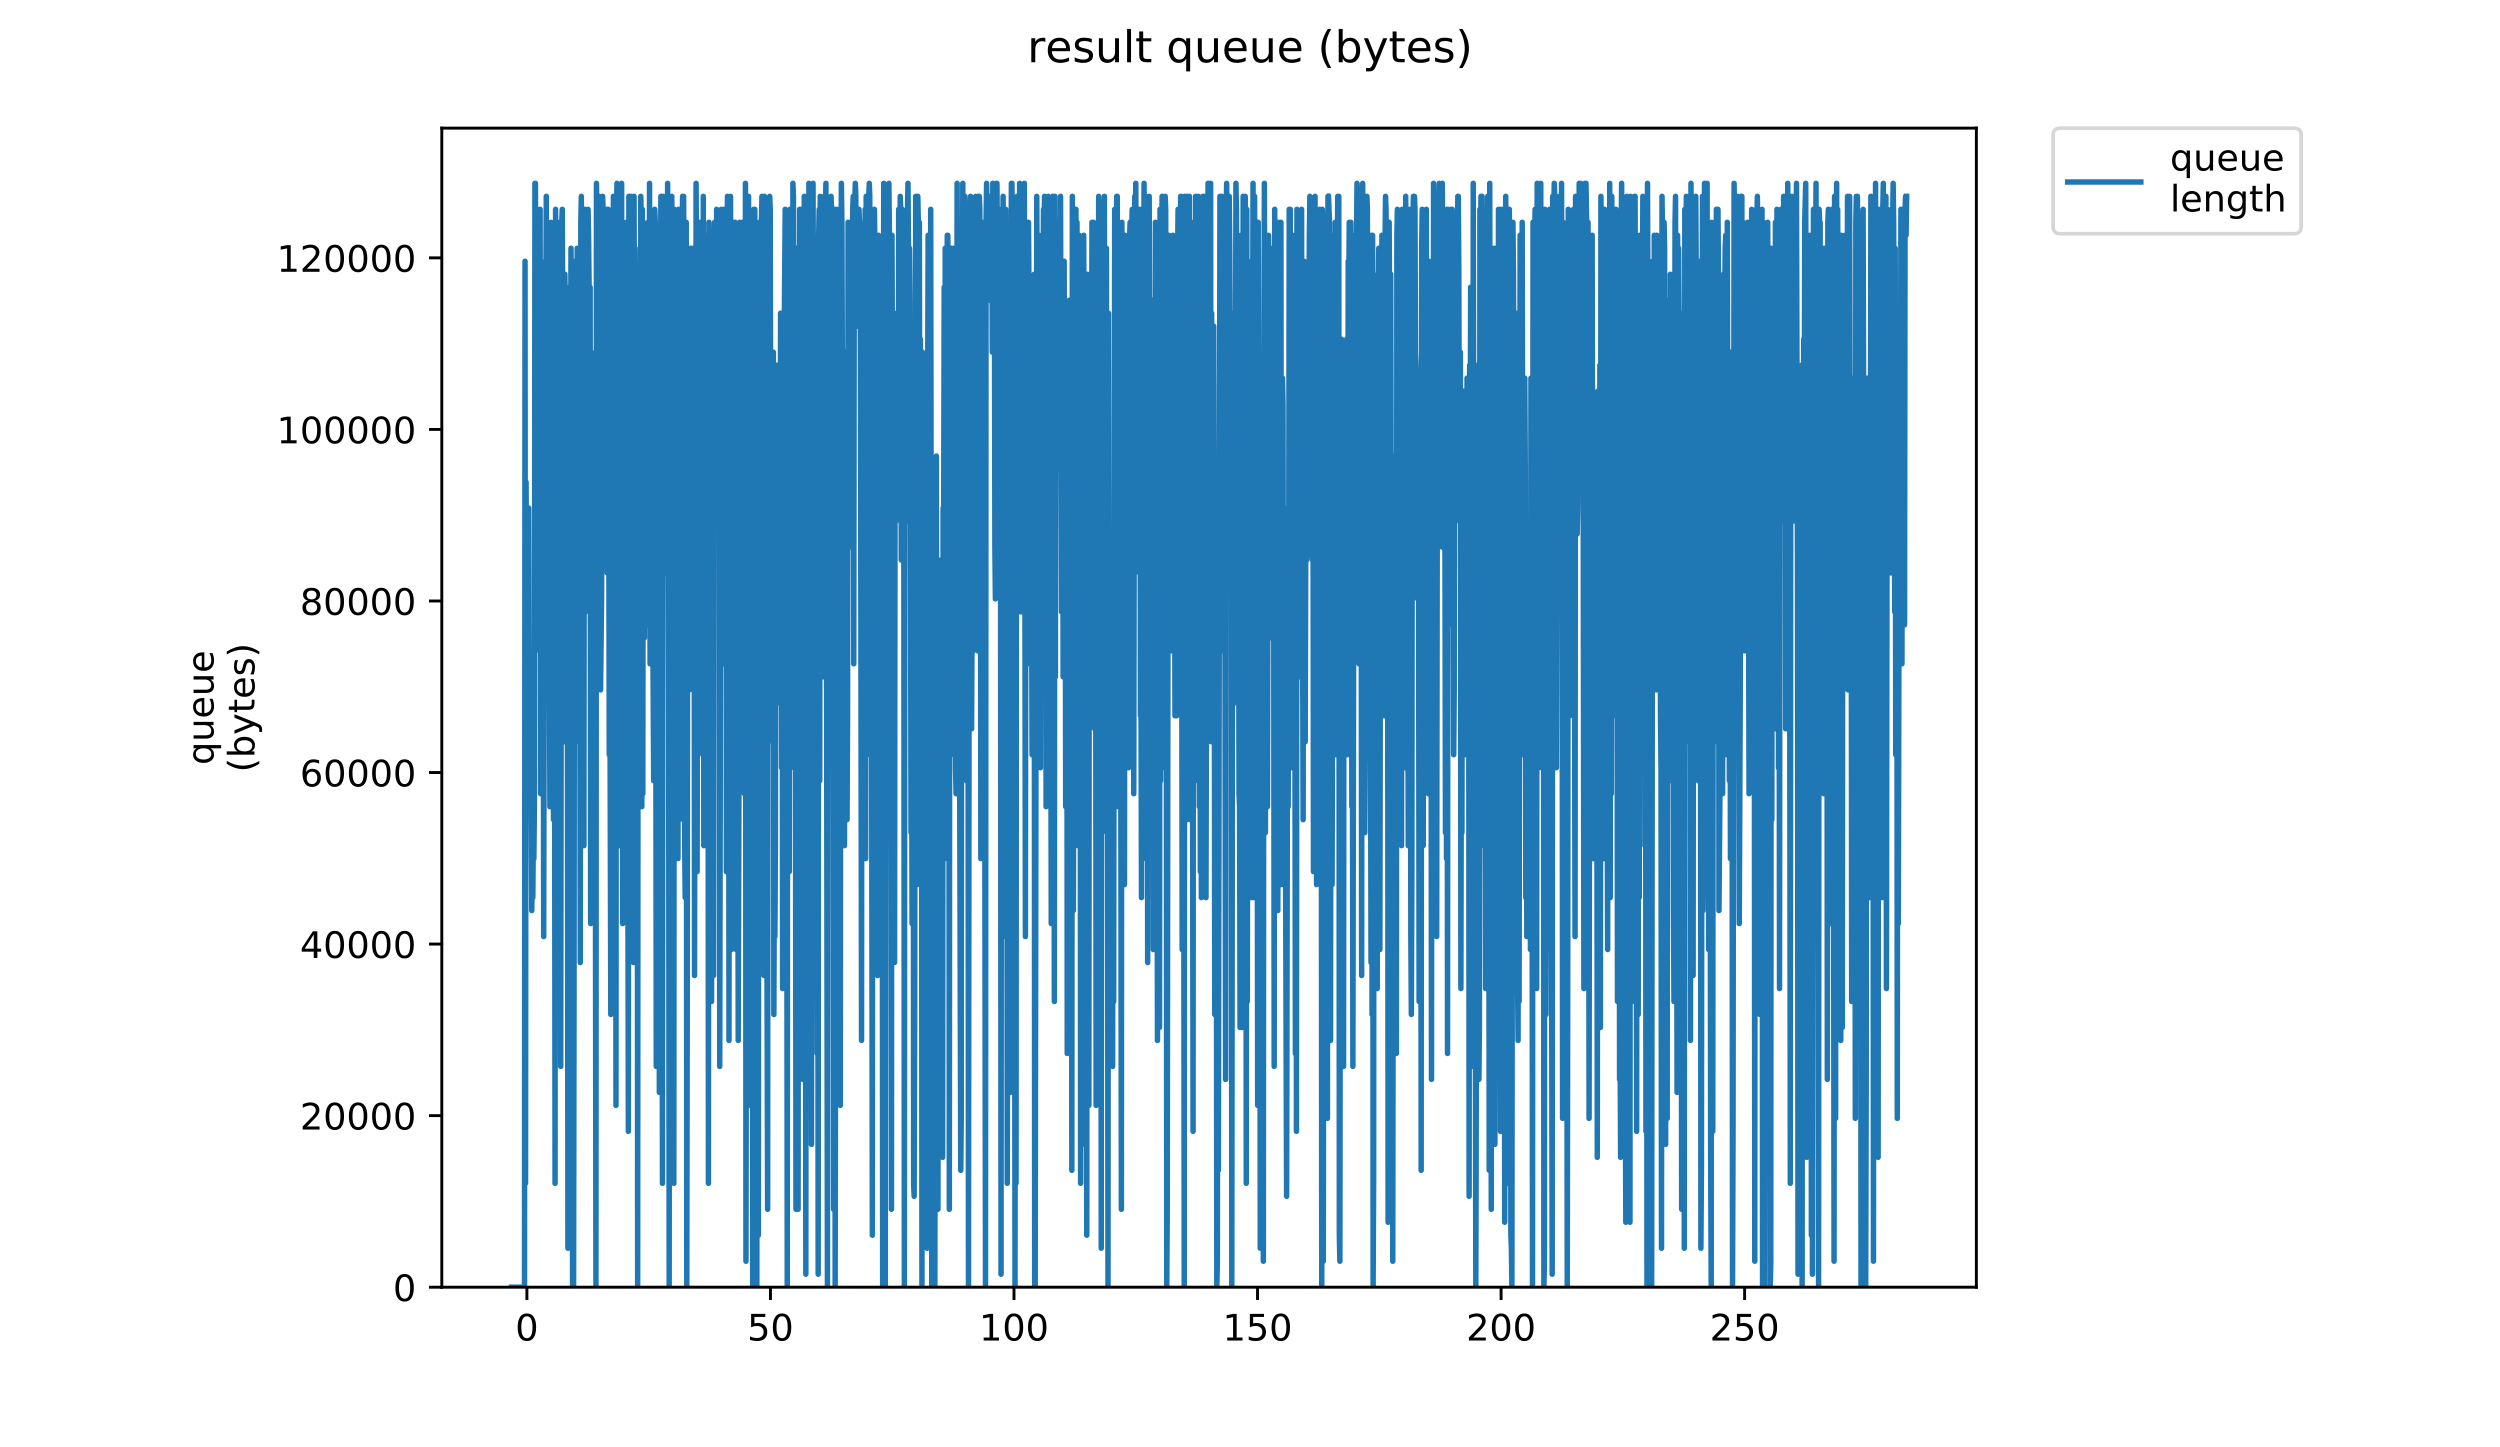 <?xml version="1.0" encoding="utf-8" standalone="no"?>
<!DOCTYPE svg PUBLIC "-//W3C//DTD SVG 1.1//EN"
  "http://www.w3.org/Graphics/SVG/1.1/DTD/svg11.dtd">
<!-- Created with matplotlib (https://matplotlib.org/) -->
<svg height="396pt" version="1.1" viewBox="0 0 684 396" width="684pt" xmlns="http://www.w3.org/2000/svg" xmlns:xlink="http://www.w3.org/1999/xlink">
 <defs>
  <style type="text/css">
*{stroke-linecap:butt;stroke-linejoin:round;}
  </style>
 </defs>
 <g id="figure_1">
  <g id="patch_1">
   <path d="M 0 396 
L 684 396 
L 684 0 
L 0 0 
z
" style="fill:#ffffff;"/>
  </g>
  <g id="axes_1">
   <g id="patch_2">
    <path d="M 120.879 352.174 
L 540.734 352.174 
L 540.734 35.062 
L 120.879 35.062 
z
" style="fill:#ffffff;"/>
   </g>
   <g id="matplotlib.axis_1">
    <g id="xtick_1">
     <g id="line2d_1">
      <defs>
       <path d="M 0 0 
L 0 3.5 
" id="m026a9e13d0" style="stroke:#000000;stroke-width:0.8;"/>
      </defs>
      <g>
       <use style="stroke:#000000;stroke-width:0.8;" x="144.161" xlink:href="#m026a9e13d0" y="352.174"/>
      </g>
     </g>
     <g id="text_1">
      <!-- 0 -->
      <defs>
       <path d="M 31.781 66.406 
Q 24.172 66.406 20.328 58.906 
Q 16.5 51.422 16.5 36.375 
Q 16.5 21.391 20.328 13.891 
Q 24.172 6.391 31.781 6.391 
Q 39.453 6.391 43.281 13.891 
Q 47.125 21.391 47.125 36.375 
Q 47.125 51.422 43.281 58.906 
Q 39.453 66.406 31.781 66.406 
z
M 31.781 74.219 
Q 44.047 74.219 50.516 64.516 
Q 56.984 54.828 56.984 36.375 
Q 56.984 17.969 50.516 8.266 
Q 44.047 -1.422 31.781 -1.422 
Q 19.531 -1.422 13.062 8.266 
Q 6.594 17.969 6.594 36.375 
Q 6.594 54.828 13.062 64.516 
Q 19.531 74.219 31.781 74.219 
z
" id="DejaVuSans-48"/>
      </defs>
      <g transform="translate(140.98 366.773)scale(0.1 -0.1)">
       <use xlink:href="#DejaVuSans-48"/>
      </g>
     </g>
    </g>
    <g id="xtick_2">
     <g id="line2d_2">
      <g>
       <use style="stroke:#000000;stroke-width:0.8;" x="210.795" xlink:href="#m026a9e13d0" y="352.174"/>
      </g>
     </g>
     <g id="text_2">
      <!-- 50 -->
      <defs>
       <path d="M 10.797 72.906 
L 49.516 72.906 
L 49.516 64.594 
L 19.828 64.594 
L 19.828 46.734 
Q 21.969 47.469 24.109 47.828 
Q 26.266 48.188 28.422 48.188 
Q 40.625 48.188 47.75 41.5 
Q 54.891 34.812 54.891 23.391 
Q 54.891 11.625 47.562 5.094 
Q 40.234 -1.422 26.906 -1.422 
Q 22.312 -1.422 17.547 -0.641 
Q 12.797 0.141 7.719 1.703 
L 7.719 11.625 
Q 12.109 9.234 16.797 8.062 
Q 21.484 6.891 26.703 6.891 
Q 35.156 6.891 40.078 11.328 
Q 45.016 15.766 45.016 23.391 
Q 45.016 31 40.078 35.438 
Q 35.156 39.891 26.703 39.891 
Q 22.75 39.891 18.812 39.016 
Q 14.891 38.141 10.797 36.281 
z
" id="DejaVuSans-53"/>
      </defs>
      <g transform="translate(204.432 366.773)scale(0.1 -0.1)">
       <use xlink:href="#DejaVuSans-53"/>
       <use x="63.623" xlink:href="#DejaVuSans-48"/>
      </g>
     </g>
    </g>
    <g id="xtick_3">
     <g id="line2d_3">
      <g>
       <use style="stroke:#000000;stroke-width:0.8;" x="277.429" xlink:href="#m026a9e13d0" y="352.174"/>
      </g>
     </g>
     <g id="text_3">
      <!-- 100 -->
      <defs>
       <path d="M 12.406 8.297 
L 28.516 8.297 
L 28.516 63.922 
L 10.984 60.406 
L 10.984 69.391 
L 28.422 72.906 
L 38.281 72.906 
L 38.281 8.297 
L 54.391 8.297 
L 54.391 0 
L 12.406 0 
z
" id="DejaVuSans-49"/>
      </defs>
      <g transform="translate(267.885 366.773)scale(0.1 -0.1)">
       <use xlink:href="#DejaVuSans-49"/>
       <use x="63.623" xlink:href="#DejaVuSans-48"/>
       <use x="127.246" xlink:href="#DejaVuSans-48"/>
      </g>
     </g>
    </g>
    <g id="xtick_4">
     <g id="line2d_4">
      <g>
       <use style="stroke:#000000;stroke-width:0.8;" x="344.062" xlink:href="#m026a9e13d0" y="352.174"/>
      </g>
     </g>
     <g id="text_4">
      <!-- 150 -->
      <g transform="translate(334.519 366.773)scale(0.1 -0.1)">
       <use xlink:href="#DejaVuSans-49"/>
       <use x="63.623" xlink:href="#DejaVuSans-53"/>
       <use x="127.246" xlink:href="#DejaVuSans-48"/>
      </g>
     </g>
    </g>
    <g id="xtick_5">
     <g id="line2d_5">
      <g>
       <use style="stroke:#000000;stroke-width:0.8;" x="410.696" xlink:href="#m026a9e13d0" y="352.174"/>
      </g>
     </g>
     <g id="text_5">
      <!-- 200 -->
      <defs>
       <path d="M 19.188 8.297 
L 53.609 8.297 
L 53.609 0 
L 7.328 0 
L 7.328 8.297 
Q 12.938 14.109 22.625 23.891 
Q 32.328 33.688 34.812 36.531 
Q 39.547 41.844 41.422 45.531 
Q 43.312 49.219 43.312 52.781 
Q 43.312 58.594 39.234 62.25 
Q 35.156 65.922 28.609 65.922 
Q 23.969 65.922 18.812 64.312 
Q 13.672 62.703 7.812 59.422 
L 7.812 69.391 
Q 13.766 71.781 18.938 73 
Q 24.125 74.219 28.422 74.219 
Q 39.75 74.219 46.484 68.547 
Q 53.219 62.891 53.219 53.422 
Q 53.219 48.922 51.531 44.891 
Q 49.859 40.875 45.406 35.406 
Q 44.188 33.984 37.641 27.219 
Q 31.109 20.453 19.188 8.297 
z
" id="DejaVuSans-50"/>
      </defs>
      <g transform="translate(401.152 366.773)scale(0.1 -0.1)">
       <use xlink:href="#DejaVuSans-50"/>
       <use x="63.623" xlink:href="#DejaVuSans-48"/>
       <use x="127.246" xlink:href="#DejaVuSans-48"/>
      </g>
     </g>
    </g>
    <g id="xtick_6">
     <g id="line2d_6">
      <g>
       <use style="stroke:#000000;stroke-width:0.8;" x="477.33" xlink:href="#m026a9e13d0" y="352.174"/>
      </g>
     </g>
     <g id="text_6">
      <!-- 250 -->
      <g transform="translate(467.786 366.773)scale(0.1 -0.1)">
       <use xlink:href="#DejaVuSans-50"/>
       <use x="63.623" xlink:href="#DejaVuSans-53"/>
       <use x="127.246" xlink:href="#DejaVuSans-48"/>
      </g>
     </g>
    </g>
   </g>
   <g id="matplotlib.axis_2">
    <g id="ytick_1">
     <g id="line2d_7">
      <defs>
       <path d="M 0 0 
L -3.5 0 
" id="m4edb6002a4" style="stroke:#000000;stroke-width:0.8;"/>
      </defs>
      <g>
       <use style="stroke:#000000;stroke-width:0.8;" x="120.879" xlink:href="#m4edb6002a4" y="352.174"/>
      </g>
     </g>
     <g id="text_7">
      <!-- 0 -->
      <g transform="translate(107.516 355.973)scale(0.1 -0.1)">
       <use xlink:href="#DejaVuSans-48"/>
      </g>
     </g>
    </g>
    <g id="ytick_2">
     <g id="line2d_8">
      <g>
       <use style="stroke:#000000;stroke-width:0.8;" x="120.879" xlink:href="#m4edb6002a4" y="305.238"/>
      </g>
     </g>
     <g id="text_8">
      <!-- 20000 -->
      <g transform="translate(82.066 309.037)scale(0.1 -0.1)">
       <use xlink:href="#DejaVuSans-50"/>
       <use x="63.623" xlink:href="#DejaVuSans-48"/>
       <use x="127.246" xlink:href="#DejaVuSans-48"/>
       <use x="190.869" xlink:href="#DejaVuSans-48"/>
       <use x="254.492" xlink:href="#DejaVuSans-48"/>
      </g>
     </g>
    </g>
    <g id="ytick_3">
     <g id="line2d_9">
      <g>
       <use style="stroke:#000000;stroke-width:0.8;" x="120.879" xlink:href="#m4edb6002a4" y="258.302"/>
      </g>
     </g>
     <g id="text_9">
      <!-- 40000 -->
      <defs>
       <path d="M 37.797 64.312 
L 12.891 25.391 
L 37.797 25.391 
z
M 35.203 72.906 
L 47.609 72.906 
L 47.609 25.391 
L 58.016 25.391 
L 58.016 17.188 
L 47.609 17.188 
L 47.609 0 
L 37.797 0 
L 37.797 17.188 
L 4.891 17.188 
L 4.891 26.703 
z
" id="DejaVuSans-52"/>
      </defs>
      <g transform="translate(82.066 262.101)scale(0.1 -0.1)">
       <use xlink:href="#DejaVuSans-52"/>
       <use x="63.623" xlink:href="#DejaVuSans-48"/>
       <use x="127.246" xlink:href="#DejaVuSans-48"/>
       <use x="190.869" xlink:href="#DejaVuSans-48"/>
       <use x="254.492" xlink:href="#DejaVuSans-48"/>
      </g>
     </g>
    </g>
    <g id="ytick_4">
     <g id="line2d_10">
      <g>
       <use style="stroke:#000000;stroke-width:0.8;" x="120.879" xlink:href="#m4edb6002a4" y="211.366"/>
      </g>
     </g>
     <g id="text_10">
      <!-- 60000 -->
      <defs>
       <path d="M 33.016 40.375 
Q 26.375 40.375 22.484 35.828 
Q 18.609 31.297 18.609 23.391 
Q 18.609 15.531 22.484 10.953 
Q 26.375 6.391 33.016 6.391 
Q 39.656 6.391 43.531 10.953 
Q 47.406 15.531 47.406 23.391 
Q 47.406 31.297 43.531 35.828 
Q 39.656 40.375 33.016 40.375 
z
M 52.594 71.297 
L 52.594 62.312 
Q 48.875 64.062 45.094 64.984 
Q 41.312 65.922 37.594 65.922 
Q 27.828 65.922 22.672 59.328 
Q 17.531 52.734 16.797 39.406 
Q 19.672 43.656 24.016 45.922 
Q 28.375 48.188 33.594 48.188 
Q 44.578 48.188 50.953 41.516 
Q 57.328 34.859 57.328 23.391 
Q 57.328 12.156 50.688 5.359 
Q 44.047 -1.422 33.016 -1.422 
Q 20.359 -1.422 13.672 8.266 
Q 6.984 17.969 6.984 36.375 
Q 6.984 53.656 15.188 63.938 
Q 23.391 74.219 37.203 74.219 
Q 40.922 74.219 44.703 73.484 
Q 48.484 72.75 52.594 71.297 
z
" id="DejaVuSans-54"/>
      </defs>
      <g transform="translate(82.066 215.165)scale(0.1 -0.1)">
       <use xlink:href="#DejaVuSans-54"/>
       <use x="63.623" xlink:href="#DejaVuSans-48"/>
       <use x="127.246" xlink:href="#DejaVuSans-48"/>
       <use x="190.869" xlink:href="#DejaVuSans-48"/>
       <use x="254.492" xlink:href="#DejaVuSans-48"/>
      </g>
     </g>
    </g>
    <g id="ytick_5">
     <g id="line2d_11">
      <g>
       <use style="stroke:#000000;stroke-width:0.8;" x="120.879" xlink:href="#m4edb6002a4" y="164.429"/>
      </g>
     </g>
     <g id="text_11">
      <!-- 80000 -->
      <defs>
       <path d="M 31.781 34.625 
Q 24.75 34.625 20.719 30.859 
Q 16.703 27.094 16.703 20.516 
Q 16.703 13.922 20.719 10.156 
Q 24.75 6.391 31.781 6.391 
Q 38.812 6.391 42.859 10.172 
Q 46.922 13.969 46.922 20.516 
Q 46.922 27.094 42.891 30.859 
Q 38.875 34.625 31.781 34.625 
z
M 21.922 38.812 
Q 15.578 40.375 12.031 44.719 
Q 8.5 49.078 8.5 55.328 
Q 8.5 64.062 14.719 69.141 
Q 20.953 74.219 31.781 74.219 
Q 42.672 74.219 48.875 69.141 
Q 55.078 64.062 55.078 55.328 
Q 55.078 49.078 51.531 44.719 
Q 48 40.375 41.703 38.812 
Q 48.828 37.156 52.797 32.312 
Q 56.781 27.484 56.781 20.516 
Q 56.781 9.906 50.312 4.234 
Q 43.844 -1.422 31.781 -1.422 
Q 19.734 -1.422 13.25 4.234 
Q 6.781 9.906 6.781 20.516 
Q 6.781 27.484 10.781 32.312 
Q 14.797 37.156 21.922 38.812 
z
M 18.312 54.391 
Q 18.312 48.734 21.844 45.562 
Q 25.391 42.391 31.781 42.391 
Q 38.141 42.391 41.719 45.562 
Q 45.312 48.734 45.312 54.391 
Q 45.312 60.062 41.719 63.234 
Q 38.141 66.406 31.781 66.406 
Q 25.391 66.406 21.844 63.234 
Q 18.312 60.062 18.312 54.391 
z
" id="DejaVuSans-56"/>
      </defs>
      <g transform="translate(82.066 168.229)scale(0.1 -0.1)">
       <use xlink:href="#DejaVuSans-56"/>
       <use x="63.623" xlink:href="#DejaVuSans-48"/>
       <use x="127.246" xlink:href="#DejaVuSans-48"/>
       <use x="190.869" xlink:href="#DejaVuSans-48"/>
       <use x="254.492" xlink:href="#DejaVuSans-48"/>
      </g>
     </g>
    </g>
    <g id="ytick_6">
     <g id="line2d_12">
      <g>
       <use style="stroke:#000000;stroke-width:0.8;" x="120.879" xlink:href="#m4edb6002a4" y="117.493"/>
      </g>
     </g>
     <g id="text_12">
      <!-- 100000 -->
      <g transform="translate(75.704 121.292)scale(0.1 -0.1)">
       <use xlink:href="#DejaVuSans-49"/>
       <use x="63.623" xlink:href="#DejaVuSans-48"/>
       <use x="127.246" xlink:href="#DejaVuSans-48"/>
       <use x="190.869" xlink:href="#DejaVuSans-48"/>
       <use x="254.492" xlink:href="#DejaVuSans-48"/>
       <use x="318.115" xlink:href="#DejaVuSans-48"/>
      </g>
     </g>
    </g>
    <g id="ytick_7">
     <g id="line2d_13">
      <g>
       <use style="stroke:#000000;stroke-width:0.8;" x="120.879" xlink:href="#m4edb6002a4" y="70.557"/>
      </g>
     </g>
     <g id="text_13">
      <!-- 120000 -->
      <g transform="translate(75.704 74.356)scale(0.1 -0.1)">
       <use xlink:href="#DejaVuSans-49"/>
       <use x="63.623" xlink:href="#DejaVuSans-50"/>
       <use x="127.246" xlink:href="#DejaVuSans-48"/>
       <use x="190.869" xlink:href="#DejaVuSans-48"/>
       <use x="254.492" xlink:href="#DejaVuSans-48"/>
       <use x="318.115" xlink:href="#DejaVuSans-48"/>
      </g>
     </g>
    </g>
    <g id="text_14">
     <!-- queue -->
     <defs>
      <path d="M 14.797 27.297 
Q 14.797 17.391 18.875 11.75 
Q 22.953 6.109 30.078 6.109 
Q 37.203 6.109 41.297 11.75 
Q 45.406 17.391 45.406 27.297 
Q 45.406 37.203 41.297 42.844 
Q 37.203 48.484 30.078 48.484 
Q 22.953 48.484 18.875 42.844 
Q 14.797 37.203 14.797 27.297 
z
M 45.406 8.203 
Q 42.578 3.328 38.25 0.953 
Q 33.938 -1.422 27.875 -1.422 
Q 17.969 -1.422 11.734 6.484 
Q 5.516 14.406 5.516 27.297 
Q 5.516 40.188 11.734 48.094 
Q 17.969 56 27.875 56 
Q 33.938 56 38.25 53.625 
Q 42.578 51.266 45.406 46.391 
L 45.406 54.688 
L 54.391 54.688 
L 54.391 -20.797 
L 45.406 -20.797 
z
" id="DejaVuSans-113"/>
      <path d="M 8.5 21.578 
L 8.5 54.688 
L 17.484 54.688 
L 17.484 21.922 
Q 17.484 14.156 20.5 10.266 
Q 23.531 6.391 29.594 6.391 
Q 36.859 6.391 41.078 11.031 
Q 45.312 15.672 45.312 23.688 
L 45.312 54.688 
L 54.297 54.688 
L 54.297 0 
L 45.312 0 
L 45.312 8.406 
Q 42.047 3.422 37.719 1 
Q 33.406 -1.422 27.688 -1.422 
Q 18.266 -1.422 13.375 4.438 
Q 8.5 10.297 8.5 21.578 
z
M 31.109 56 
z
" id="DejaVuSans-117"/>
      <path d="M 56.203 29.594 
L 56.203 25.203 
L 14.891 25.203 
Q 15.484 15.922 20.484 11.062 
Q 25.484 6.203 34.422 6.203 
Q 39.594 6.203 44.453 7.469 
Q 49.312 8.734 54.109 11.281 
L 54.109 2.781 
Q 49.266 0.734 44.188 -0.344 
Q 39.109 -1.422 33.891 -1.422 
Q 20.797 -1.422 13.156 6.188 
Q 5.516 13.812 5.516 26.812 
Q 5.516 40.234 12.766 48.109 
Q 20.016 56 32.328 56 
Q 43.359 56 49.781 48.891 
Q 56.203 41.797 56.203 29.594 
z
M 47.219 32.234 
Q 47.125 39.594 43.094 43.984 
Q 39.062 48.391 32.422 48.391 
Q 24.906 48.391 20.391 44.141 
Q 15.875 39.891 15.188 32.172 
z
" id="DejaVuSans-101"/>
     </defs>
     <g transform="translate(58.426 209.283)rotate(-90)scale(0.1 -0.1)">
      <use xlink:href="#DejaVuSans-113"/>
      <use x="63.477" xlink:href="#DejaVuSans-117"/>
      <use x="126.855" xlink:href="#DejaVuSans-101"/>
      <use x="188.379" xlink:href="#DejaVuSans-117"/>
      <use x="251.758" xlink:href="#DejaVuSans-101"/>
     </g>
     <!-- (bytes) -->
     <defs>
      <path d="M 31 75.875 
Q 24.469 64.656 21.281 53.656 
Q 18.109 42.672 18.109 31.391 
Q 18.109 20.125 21.312 9.062 
Q 24.516 -2 31 -13.188 
L 23.188 -13.188 
Q 15.875 -1.703 12.234 9.375 
Q 8.594 20.453 8.594 31.391 
Q 8.594 42.281 12.203 53.312 
Q 15.828 64.359 23.188 75.875 
z
" id="DejaVuSans-40"/>
      <path d="M 48.688 27.297 
Q 48.688 37.203 44.609 42.844 
Q 40.531 48.484 33.406 48.484 
Q 26.266 48.484 22.188 42.844 
Q 18.109 37.203 18.109 27.297 
Q 18.109 17.391 22.188 11.75 
Q 26.266 6.109 33.406 6.109 
Q 40.531 6.109 44.609 11.75 
Q 48.688 17.391 48.688 27.297 
z
M 18.109 46.391 
Q 20.953 51.266 25.266 53.625 
Q 29.594 56 35.594 56 
Q 45.562 56 51.781 48.094 
Q 58.016 40.188 58.016 27.297 
Q 58.016 14.406 51.781 6.484 
Q 45.562 -1.422 35.594 -1.422 
Q 29.594 -1.422 25.266 0.953 
Q 20.953 3.328 18.109 8.203 
L 18.109 0 
L 9.078 0 
L 9.078 75.984 
L 18.109 75.984 
z
" id="DejaVuSans-98"/>
      <path d="M 32.172 -5.078 
Q 28.375 -14.844 24.75 -17.812 
Q 21.141 -20.797 15.094 -20.797 
L 7.906 -20.797 
L 7.906 -13.281 
L 13.188 -13.281 
Q 16.891 -13.281 18.938 -11.516 
Q 21 -9.766 23.484 -3.219 
L 25.094 0.875 
L 2.984 54.688 
L 12.5 54.688 
L 29.594 11.922 
L 46.688 54.688 
L 56.203 54.688 
z
" id="DejaVuSans-121"/>
      <path d="M 18.312 70.219 
L 18.312 54.688 
L 36.812 54.688 
L 36.812 47.703 
L 18.312 47.703 
L 18.312 18.016 
Q 18.312 11.328 20.141 9.422 
Q 21.969 7.516 27.594 7.516 
L 36.812 7.516 
L 36.812 0 
L 27.594 0 
Q 17.188 0 13.234 3.875 
Q 9.281 7.766 9.281 18.016 
L 9.281 47.703 
L 2.688 47.703 
L 2.688 54.688 
L 9.281 54.688 
L 9.281 70.219 
z
" id="DejaVuSans-116"/>
      <path d="M 44.281 53.078 
L 44.281 44.578 
Q 40.484 46.531 36.375 47.5 
Q 32.281 48.484 27.875 48.484 
Q 21.188 48.484 17.844 46.438 
Q 14.5 44.391 14.5 40.281 
Q 14.5 37.156 16.891 35.375 
Q 19.281 33.594 26.516 31.984 
L 29.594 31.297 
Q 39.156 29.25 43.188 25.516 
Q 47.219 21.781 47.219 15.094 
Q 47.219 7.469 41.188 3.016 
Q 35.156 -1.422 24.609 -1.422 
Q 20.219 -1.422 15.453 -0.562 
Q 10.688 0.297 5.422 2 
L 5.422 11.281 
Q 10.406 8.688 15.234 7.391 
Q 20.062 6.109 24.812 6.109 
Q 31.156 6.109 34.562 8.281 
Q 37.984 10.453 37.984 14.406 
Q 37.984 18.062 35.516 20.016 
Q 33.062 21.969 24.703 23.781 
L 21.578 24.516 
Q 13.234 26.266 9.516 29.906 
Q 5.812 33.547 5.812 39.891 
Q 5.812 47.609 11.281 51.797 
Q 16.75 56 26.812 56 
Q 31.781 56 36.172 55.266 
Q 40.578 54.547 44.281 53.078 
z
" id="DejaVuSans-115"/>
      <path d="M 8.016 75.875 
L 15.828 75.875 
Q 23.141 64.359 26.781 53.312 
Q 30.422 42.281 30.422 31.391 
Q 30.422 20.453 26.781 9.375 
Q 23.141 -1.703 15.828 -13.188 
L 8.016 -13.188 
Q 14.5 -2 17.703 9.062 
Q 20.906 20.125 20.906 31.391 
Q 20.906 42.672 17.703 53.656 
Q 14.5 64.656 8.016 75.875 
z
" id="DejaVuSans-41"/>
     </defs>
     <g transform="translate(69.624 211.295)rotate(-90)scale(0.1 -0.1)">
      <use xlink:href="#DejaVuSans-40"/>
      <use x="39.014" xlink:href="#DejaVuSans-98"/>
      <use x="102.49" xlink:href="#DejaVuSans-121"/>
      <use x="161.67" xlink:href="#DejaVuSans-116"/>
      <use x="200.879" xlink:href="#DejaVuSans-101"/>
      <use x="262.402" xlink:href="#DejaVuSans-115"/>
      <use x="314.502" xlink:href="#DejaVuSans-41"/>
     </g>
    </g>
   </g>
   <g id="line2d_14">
    <path clip-path="url(#p0b37361427)" d="M 139.963 352.174 
L 143.505 352.174 
L 143.649 71.481 
L 143.789 323.75 
L 143.929 131.884 
L 144.354 213.604 
L 144.496 206.498 
L 144.638 138.99 
L 144.782 195.839 
L 144.927 199.392 
L 145.067 199.392 
L 145.21 188.761 
L 145.494 249.135 
L 145.638 234.923 
L 145.778 245.582 
L 145.922 227.817 
L 146.064 234.923 
L 146.21 220.711 
L 146.351 50.163 
L 146.491 50.163 
L 146.632 89.247 
L 146.774 60.822 
L 147.2 60.822 
L 147.341 163.861 
L 147.481 60.822 
L 147.625 178.074 
L 147.77 57.269 
L 147.912 217.157 
L 148.053 71.481 
L 148.336 103.459 
L 148.476 199.392 
L 148.617 167.414 
L 148.757 256.241 
L 149.039 85.694 
L 149.182 96.353 
L 149.323 85.694 
L 149.465 53.716 
L 149.606 167.414 
L 149.889 64.375 
L 150.029 82.141 
L 150.455 220.711 
L 150.598 71.481 
L 150.739 60.822 
L 150.882 178.074 
L 151.024 199.392 
L 151.164 64.375 
L 151.444 224.264 
L 151.585 170.968 
L 151.725 192.286 
L 151.865 323.75 
L 152.006 57.269 
L 152.287 188.761 
L 152.428 188.761 
L 152.569 107.012 
L 152.85 153.202 
L 152.99 274.007 
L 153.131 60.822 
L 153.271 131.884 
L 153.411 291.772 
L 153.693 60.822 
L 153.837 57.269 
L 154.117 117.671 
L 154.257 142.543 
L 154.397 202.945 
L 154.538 75.035 
L 154.678 85.694 
L 154.818 181.627 
L 154.96 163.861 
L 155.101 131.884 
L 155.242 181.627 
L 155.383 341.515 
L 155.524 85.694 
L 155.664 202.945 
L 155.805 78.588 
L 156.085 114.118 
L 156.226 67.928 
L 156.508 153.202 
L 156.649 352.174 
L 156.791 107.012 
L 156.931 352.174 
L 157.076 256.241 
L 157.219 71.481 
L 157.361 124.778 
L 157.643 103.459 
L 157.785 192.286 
L 157.926 67.928 
L 158.068 174.521 
L 158.209 82.141 
L 158.349 202.945 
L 158.489 67.928 
L 158.77 263.347 
L 158.911 60.822 
L 159.052 53.716 
L 159.192 178.074 
L 159.333 92.8 
L 159.473 78.588 
L 159.757 231.37 
L 159.901 57.269 
L 160.044 57.269 
L 160.185 167.414 
L 160.327 163.861 
L 160.608 60.822 
L 160.749 75.035 
L 160.889 57.269 
L 161.031 64.375 
L 161.173 78.588 
L 161.315 117.671 
L 161.457 78.588 
L 161.599 252.688 
L 161.739 96.353 
L 161.883 234.923 
L 162.026 138.99 
L 162.166 153.202 
L 162.309 153.202 
L 162.457 231.37 
L 162.752 160.308 
L 162.899 224.264 
L 163.047 352.174 
L 163.187 50.163 
L 163.327 60.822 
L 163.467 103.459 
L 163.608 60.822 
L 163.748 53.716 
L 163.888 53.716 
L 164.028 60.822 
L 164.168 78.588 
L 164.31 188.761 
L 164.591 163.861 
L 164.73 131.884 
L 164.871 53.716 
L 165.151 60.822 
L 165.292 57.269 
L 165.432 135.437 
L 165.572 128.331 
L 165.853 57.269 
L 165.993 60.822 
L 166.133 156.755 
L 166.273 142.543 
L 166.413 57.269 
L 166.693 206.498 
L 166.833 170.968 
L 167.115 277.56 
L 167.255 252.688 
L 167.535 181.627 
L 167.678 274.007 
L 167.822 53.716 
L 168.245 170.968 
L 168.39 71.481 
L 168.53 302.431 
L 168.671 57.269 
L 168.811 50.163 
L 168.952 64.375 
L 169.095 57.269 
L 169.376 231.37 
L 169.517 188.761 
L 169.659 64.375 
L 169.799 53.716 
L 169.939 53.716 
L 170.079 50.163 
L 170.359 252.688 
L 170.499 245.582 
L 170.639 217.157 
L 170.779 64.375 
L 171.061 174.521 
L 171.203 142.543 
L 171.344 60.822 
L 171.486 71.481 
L 171.918 309.537 
L 172.059 53.716 
L 172.2 92.8 
L 172.341 249.135 
L 172.482 185.18 
L 172.625 53.716 
L 172.773 210.051 
L 172.914 167.414 
L 173.055 57.269 
L 173.196 64.375 
L 173.336 263.347 
L 173.476 53.716 
L 173.617 99.906 
L 173.758 67.928 
L 173.899 85.694 
L 174.04 231.37 
L 174.181 82.141 
L 174.321 92.8 
L 174.462 352.174 
L 174.603 99.906 
L 174.743 89.247 
L 174.883 149.649 
L 175.028 99.906 
L 175.173 178.074 
L 175.313 53.716 
L 175.454 60.822 
L 175.598 220.711 
L 175.738 57.269 
L 175.878 217.157 
L 176.021 60.822 
L 176.162 78.588 
L 176.304 174.521 
L 176.445 67.928 
L 176.725 128.331 
L 176.867 78.588 
L 177.009 170.968 
L 177.151 138.99 
L 177.292 60.822 
L 177.436 117.671 
L 177.579 96.353 
L 177.72 50.163 
L 177.861 181.627 
L 178.142 60.822 
L 178.284 181.627 
L 178.425 142.543 
L 178.851 213.604 
L 178.992 60.822 
L 179.135 57.269 
L 179.275 60.822 
L 179.556 291.772 
L 179.697 238.476 
L 179.837 64.375 
L 180.117 234.923 
L 180.258 170.968 
L 180.4 298.878 
L 180.54 71.481 
L 180.681 82.141 
L 180.823 53.716 
L 181.108 213.604 
L 181.25 323.75 
L 181.391 53.716 
L 181.815 71.481 
L 181.956 156.755 
L 182.097 78.588 
L 182.38 53.716 
L 182.521 121.224 
L 182.662 50.163 
L 182.945 192.286 
L 183.088 352.174 
L 183.229 99.906 
L 183.517 242.029 
L 183.657 67.928 
L 183.797 53.716 
L 183.938 75.035 
L 184.078 67.928 
L 184.219 117.671 
L 184.36 323.75 
L 184.501 57.269 
L 184.642 210.051 
L 185.065 107.012 
L 185.205 107.012 
L 185.489 234.923 
L 185.633 57.269 
L 185.773 64.375 
L 185.915 224.264 
L 186.196 57.269 
L 186.337 131.884 
L 186.478 75.035 
L 186.76 53.716 
L 186.902 60.822 
L 187.043 53.716 
L 187.183 110.565 
L 187.328 231.37 
L 187.468 245.582 
L 187.754 60.822 
L 187.898 352.174 
L 188.039 266.9 
L 188.179 67.928 
L 188.32 103.459 
L 188.461 89.247 
L 188.601 188.761 
L 188.882 67.928 
L 189.023 89.247 
L 189.308 67.928 
L 189.59 156.755 
L 189.875 71.481 
L 190.022 266.9 
L 190.165 167.414 
L 190.305 220.711 
L 190.448 50.163 
L 190.589 78.588 
L 190.729 238.476 
L 190.871 156.755 
L 191.012 178.074 
L 191.152 153.202 
L 191.293 67.928 
L 191.433 60.822 
L 191.574 64.375 
L 191.714 124.778 
L 191.854 128.331 
L 191.994 142.543 
L 192.135 99.906 
L 192.277 206.498 
L 192.422 53.716 
L 192.562 231.37 
L 192.702 67.928 
L 192.842 64.375 
L 192.982 110.565 
L 193.122 82.141 
L 193.262 149.649 
L 193.402 89.247 
L 193.543 96.353 
L 193.684 92.8 
L 193.825 323.75 
L 193.966 60.822 
L 194.106 78.588 
L 194.246 67.928 
L 194.666 274.007 
L 194.805 210.051 
L 194.946 85.694 
L 195.229 266.9 
L 195.371 71.481 
L 195.511 60.822 
L 195.651 67.928 
L 195.791 64.375 
L 195.931 110.565 
L 196.071 57.269 
L 196.211 89.247 
L 196.352 92.8 
L 196.494 135.437 
L 196.636 85.694 
L 196.778 78.588 
L 196.918 291.772 
L 197.058 213.604 
L 197.198 60.822 
L 197.337 57.269 
L 197.762 181.627 
L 198.046 57.269 
L 198.186 57.269 
L 198.326 60.822 
L 198.466 57.269 
L 198.605 57.269 
L 198.745 238.476 
L 199.026 53.716 
L 199.17 181.627 
L 199.31 96.353 
L 199.45 284.666 
L 199.59 60.822 
L 199.729 60.822 
L 199.869 53.716 
L 200.149 259.794 
L 200.29 60.822 
L 200.433 60.822 
L 200.574 96.353 
L 200.857 60.822 
L 200.998 188.761 
L 201.137 60.822 
L 201.277 103.459 
L 201.417 259.794 
L 201.558 238.476 
L 201.698 259.794 
L 201.838 195.839 
L 201.978 284.666 
L 202.258 181.627 
L 202.398 60.822 
L 202.817 124.778 
L 202.961 64.375 
L 203.104 60.822 
L 203.247 167.414 
L 203.39 75.035 
L 203.672 217.157 
L 203.812 195.839 
L 203.952 50.163 
L 204.093 345.068 
L 204.235 245.582 
L 204.377 57.269 
L 204.517 188.761 
L 204.658 60.822 
L 204.801 53.716 
L 205.087 302.431 
L 205.228 67.928 
L 205.368 71.481 
L 205.509 242.029 
L 205.65 71.481 
L 205.796 67.928 
L 205.939 352.174 
L 206.08 305.984 
L 206.223 57.269 
L 206.366 107.012 
L 206.509 57.269 
L 206.649 138.99 
L 206.93 82.141 
L 207.07 352.174 
L 207.211 103.459 
L 207.351 153.202 
L 207.491 337.962 
L 207.631 85.694 
L 207.772 60.822 
L 207.912 195.839 
L 208.052 71.481 
L 208.475 53.716 
L 208.755 128.331 
L 208.896 85.694 
L 209.037 266.9 
L 209.177 53.716 
L 209.317 75.035 
L 209.598 245.582 
L 209.74 220.711 
L 210.022 330.856 
L 210.162 60.822 
L 210.306 64.375 
L 210.449 60.822 
L 210.594 53.716 
L 210.738 57.269 
L 210.882 131.884 
L 211.023 131.884 
L 211.164 188.761 
L 211.305 149.649 
L 211.445 202.945 
L 211.586 96.353 
L 211.728 277.56 
L 211.868 234.923 
L 212.008 256.241 
L 212.148 231.37 
L 212.292 121.224 
L 212.433 117.671 
L 212.574 99.906 
L 212.714 135.437 
L 212.854 110.565 
L 212.995 114.118 
L 213.135 192.286 
L 213.417 160.308 
L 213.562 85.694 
L 213.703 110.565 
L 213.844 210.051 
L 213.985 138.99 
L 214.125 270.468 
L 214.409 185.18 
L 214.55 92.8 
L 214.831 57.269 
L 214.972 89.247 
L 215.113 64.375 
L 215.393 352.174 
L 215.534 99.906 
L 215.675 96.353 
L 215.815 60.822 
L 215.956 238.476 
L 216.097 57.269 
L 216.238 110.565 
L 216.379 210.051 
L 216.519 199.392 
L 216.659 64.375 
L 216.799 167.414 
L 216.94 50.163 
L 217.081 53.716 
L 217.222 131.884 
L 217.362 85.694 
L 217.646 210.051 
L 217.788 330.856 
L 217.931 67.928 
L 218.072 110.565 
L 218.355 330.856 
L 218.495 138.99 
L 218.636 138.99 
L 218.776 57.269 
L 218.918 107.012 
L 219.21 57.269 
L 219.35 188.761 
L 219.49 99.906 
L 219.63 295.325 
L 219.77 103.459 
L 219.91 156.755 
L 220.05 53.716 
L 220.19 192.286 
L 220.332 174.521 
L 220.472 348.621 
L 220.612 107.012 
L 220.754 224.264 
L 220.896 142.543 
L 221.036 156.755 
L 221.317 50.163 
L 221.458 60.822 
L 221.741 110.565 
L 222.023 313.09 
L 222.163 57.269 
L 222.445 50.163 
L 222.588 96.353 
L 222.728 71.481 
L 222.869 85.694 
L 223.011 82.141 
L 223.291 82.141 
L 223.571 288.219 
L 223.712 181.627 
L 223.852 348.621 
L 223.992 64.375 
L 224.132 57.269 
L 224.274 213.604 
L 224.415 53.716 
L 224.555 57.269 
L 224.696 82.141 
L 224.836 57.269 
L 224.981 96.353 
L 225.121 67.928 
L 225.263 185.18 
L 225.403 146.096 
L 225.544 53.716 
L 225.687 64.375 
L 225.967 50.163 
L 226.388 352.174 
L 226.528 103.459 
L 226.808 210.051 
L 226.948 85.694 
L 227.089 178.074 
L 227.369 53.716 
L 227.51 57.269 
L 227.791 149.649 
L 227.934 156.755 
L 228.074 330.856 
L 228.216 57.269 
L 228.356 57.269 
L 228.5 352.174 
L 228.922 57.269 
L 229.345 82.141 
L 229.49 249.135 
L 229.631 110.565 
L 229.773 163.861 
L 229.915 302.431 
L 230.058 75.035 
L 230.2 50.163 
L 230.343 60.822 
L 230.624 160.308 
L 230.765 128.331 
L 231.049 231.37 
L 231.189 96.353 
L 231.33 135.437 
L 231.47 138.99 
L 231.751 224.264 
L 231.892 195.839 
L 232.032 60.822 
L 232.174 114.118 
L 232.457 67.928 
L 232.598 149.649 
L 232.738 60.822 
L 232.878 60.822 
L 233.023 64.375 
L 233.164 75.035 
L 233.306 57.269 
L 233.446 53.716 
L 233.59 181.627 
L 233.731 60.822 
L 234.011 50.163 
L 234.152 53.716 
L 234.293 71.481 
L 234.441 75.035 
L 234.582 89.247 
L 234.722 64.375 
L 234.863 67.126 
L 235.009 57.269 
L 235.15 60.822 
L 235.291 60.822 
L 235.431 103.459 
L 235.716 284.666 
L 235.858 67.928 
L 235.999 78.588 
L 236.139 192.286 
L 236.28 110.565 
L 236.421 121.224 
L 236.703 57.269 
L 236.844 234.923 
L 236.985 53.716 
L 237.126 57.269 
L 237.266 206.498 
L 237.407 178.074 
L 237.551 75.035 
L 237.692 53.716 
L 237.832 50.163 
L 237.973 53.716 
L 238.113 160.308 
L 238.254 99.906 
L 238.397 142.543 
L 238.678 337.962 
L 238.82 60.822 
L 238.962 242.029 
L 239.243 57.269 
L 239.524 82.141 
L 239.805 178.074 
L 239.946 75.035 
L 240.086 266.9 
L 240.369 64.375 
L 240.509 67.928 
L 240.65 107.012 
L 240.933 245.582 
L 241.074 163.861 
L 241.216 185.18 
L 241.358 167.414 
L 241.498 352.174 
L 241.786 50.163 
L 241.927 149.649 
L 242.07 352.174 
L 242.214 352.174 
L 242.355 71.481 
L 242.636 103.459 
L 242.776 60.822 
L 243.058 202.945 
L 243.202 50.163 
L 243.342 64.375 
L 243.624 224.264 
L 243.765 217.157 
L 243.905 330.856 
L 244.046 64.375 
L 244.329 153.202 
L 244.61 227.817 
L 244.75 263.347 
L 244.892 117.671 
L 245.033 121.224 
L 245.173 142.543 
L 245.313 85.694 
L 245.454 131.884 
L 245.599 121.224 
L 245.739 138.99 
L 245.88 57.269 
L 246.02 75.035 
L 246.161 110.565 
L 246.301 53.716 
L 246.442 57.269 
L 246.585 153.202 
L 246.726 135.437 
L 246.867 57.269 
L 247.154 99.906 
L 247.294 153.202 
L 247.435 352.174 
L 247.576 92.8 
L 247.716 110.565 
L 247.856 67.928 
L 247.996 142.543 
L 248.136 67.928 
L 248.418 50.163 
L 248.699 85.694 
L 248.839 67.928 
L 248.98 82.141 
L 249.263 227.817 
L 249.404 192.286 
L 249.547 252.688 
L 249.83 110.565 
L 249.97 323.75 
L 250.11 327.303 
L 250.252 281.113 
L 250.534 53.716 
L 250.675 64.375 
L 250.963 242.029 
L 251.107 53.716 
L 251.248 60.822 
L 251.39 92.8 
L 251.531 60.822 
L 251.673 146.096 
L 251.814 92.8 
L 251.955 135.437 
L 252.095 96.353 
L 252.242 352.174 
L 252.382 96.353 
L 252.525 153.202 
L 252.666 263.347 
L 252.806 153.202 
L 252.947 170.968 
L 253.088 291.772 
L 253.369 146.096 
L 253.509 202.945 
L 253.655 341.515 
L 253.796 110.565 
L 253.937 64.375 
L 254.077 99.906 
L 254.218 174.521 
L 254.358 75.035 
L 254.499 309.537 
L 254.641 57.269 
L 254.781 160.308 
L 254.926 352.174 
L 255.073 345.068 
L 255.213 213.604 
L 255.354 348.621 
L 255.634 288.219 
L 255.775 352.174 
L 256.056 135.437 
L 256.198 124.778 
L 256.342 313.09 
L 256.483 160.308 
L 256.624 330.856 
L 256.764 174.521 
L 256.908 202.945 
L 257.048 185.18 
L 257.188 213.604 
L 257.472 153.202 
L 257.897 316.643 
L 258.039 138.99 
L 258.182 146.096 
L 258.324 78.588 
L 258.466 234.923 
L 258.608 67.928 
L 258.748 89.247 
L 259.031 224.264 
L 259.171 64.375 
L 259.313 64.375 
L 259.455 78.588 
L 259.596 135.437 
L 259.737 330.856 
L 259.878 92.8 
L 260.019 188.761 
L 260.161 206.498 
L 260.303 67.928 
L 260.447 67.928 
L 260.735 146.096 
L 260.876 78.588 
L 261.017 67.928 
L 261.3 149.649 
L 261.44 210.051 
L 261.581 217.157 
L 261.722 188.761 
L 261.865 50.163 
L 262.008 96.353 
L 262.15 60.822 
L 262.86 320.197 
L 263.001 305.984 
L 263.142 64.375 
L 263.284 114.118 
L 263.424 50.163 
L 263.566 135.437 
L 263.707 71.481 
L 263.848 185.18 
L 263.988 53.716 
L 264.13 64.375 
L 264.412 213.604 
L 264.553 85.694 
L 264.694 64.375 
L 264.835 149.649 
L 264.976 352.174 
L 265.258 57.269 
L 265.4 60.822 
L 265.541 53.716 
L 265.682 67.928 
L 265.824 199.392 
L 265.966 167.414 
L 266.107 110.565 
L 266.249 178.074 
L 266.531 67.928 
L 266.672 96.353 
L 266.813 82.141 
L 266.954 53.716 
L 267.094 124.778 
L 267.235 103.459 
L 267.515 178.074 
L 267.655 53.716 
L 267.795 117.671 
L 267.935 53.716 
L 268.075 57.269 
L 268.216 85.694 
L 268.358 234.923 
L 268.639 121.224 
L 268.779 181.627 
L 269.06 60.822 
L 269.2 60.822 
L 269.633 352.174 
L 269.784 60.822 
L 269.934 50.163 
L 270.23 78.588 
L 270.371 60.822 
L 270.511 82.141 
L 270.651 60.822 
L 270.932 53.716 
L 271.072 60.822 
L 271.212 53.716 
L 271.353 53.716 
L 271.493 96.353 
L 271.635 50.163 
L 271.775 75.035 
L 271.915 57.269 
L 272.055 64.375 
L 272.197 149.649 
L 272.339 163.861 
L 272.481 142.543 
L 272.621 50.163 
L 272.761 50.163 
L 272.901 67.928 
L 273.041 57.269 
L 273.322 64.375 
L 273.463 57.269 
L 273.604 57.269 
L 273.745 142.543 
L 273.886 348.621 
L 274.027 99.906 
L 274.168 160.308 
L 274.308 163.861 
L 274.449 53.716 
L 274.59 89.247 
L 274.731 202.945 
L 274.872 99.906 
L 275.012 256.241 
L 275.156 57.269 
L 275.299 117.671 
L 275.443 78.588 
L 275.584 323.75 
L 276.008 85.694 
L 276.152 224.264 
L 276.295 220.711 
L 276.437 298.878 
L 276.578 78.588 
L 276.72 50.163 
L 276.863 50.163 
L 277.003 67.928 
L 277.285 217.157 
L 277.426 60.822 
L 277.707 352.174 
L 277.847 110.565 
L 277.988 323.75 
L 278.129 71.481 
L 278.27 53.716 
L 278.552 121.224 
L 278.692 156.755 
L 278.833 142.543 
L 278.975 50.163 
L 279.117 67.928 
L 279.265 167.414 
L 279.41 142.543 
L 279.551 60.822 
L 279.694 57.269 
L 279.979 163.861 
L 280.123 64.375 
L 280.265 50.163 
L 280.547 256.241 
L 280.688 117.671 
L 280.829 146.096 
L 280.97 85.694 
L 281.111 156.755 
L 281.252 67.928 
L 281.392 60.822 
L 281.674 99.906 
L 281.815 181.627 
L 281.957 174.521 
L 282.102 153.202 
L 282.244 163.861 
L 282.384 206.498 
L 282.664 78.588 
L 282.804 128.331 
L 282.946 75.035 
L 283.087 352.174 
L 283.227 352.174 
L 283.658 53.716 
L 283.939 131.884 
L 284.22 64.375 
L 284.649 210.051 
L 284.79 89.247 
L 284.936 67.928 
L 285.219 181.627 
L 285.361 78.588 
L 285.502 57.269 
L 285.643 64.375 
L 285.789 53.716 
L 286.072 114.118 
L 286.212 220.711 
L 286.353 174.521 
L 286.495 213.604 
L 286.636 57.269 
L 286.778 53.716 
L 287.061 199.392 
L 287.202 153.202 
L 287.342 181.627 
L 287.483 181.627 
L 287.624 252.688 
L 287.765 107.012 
L 287.906 110.565 
L 288.047 53.716 
L 288.188 60.822 
L 288.47 274.007 
L 288.611 53.716 
L 288.752 185.18 
L 288.893 89.247 
L 289.034 128.331 
L 289.175 64.375 
L 289.316 60.822 
L 289.456 67.928 
L 289.598 103.459 
L 289.74 110.565 
L 289.881 60.822 
L 290.022 92.8 
L 290.163 53.716 
L 290.446 167.414 
L 290.588 153.202 
L 290.73 89.247 
L 290.871 185.18 
L 291.011 89.247 
L 291.152 71.481 
L 291.292 131.884 
L 291.432 142.543 
L 291.575 220.711 
L 291.715 89.247 
L 291.855 89.247 
L 291.995 288.219 
L 292.275 96.353 
L 292.415 160.308 
L 292.555 82.141 
L 292.695 142.543 
L 292.835 284.666 
L 292.975 96.353 
L 293.115 167.414 
L 293.255 320.197 
L 293.395 53.716 
L 293.676 249.135 
L 293.956 71.481 
L 294.096 67.928 
L 294.239 57.269 
L 294.381 57.269 
L 294.524 174.521 
L 294.665 60.822 
L 294.949 231.37 
L 295.089 71.481 
L 295.23 64.375 
L 295.37 178.074 
L 295.51 99.906 
L 295.651 323.75 
L 295.791 96.353 
L 295.931 78.588 
L 296.072 75.035 
L 296.214 174.521 
L 296.496 64.375 
L 296.637 103.459 
L 296.778 313.09 
L 296.918 149.649 
L 297.339 337.962 
L 297.481 75.035 
L 297.626 206.498 
L 297.772 192.286 
L 297.916 302.431 
L 298.059 82.141 
L 298.342 121.224 
L 298.483 78.588 
L 298.623 124.778 
L 298.764 60.822 
L 298.905 75.035 
L 299.05 181.627 
L 299.191 60.822 
L 299.332 103.459 
L 299.472 199.392 
L 299.613 92.8 
L 299.753 128.331 
L 299.894 302.431 
L 300.034 213.604 
L 300.175 277.56 
L 300.317 249.135 
L 300.598 53.716 
L 300.739 220.711 
L 301.021 82.141 
L 301.162 138.99 
L 301.302 341.515 
L 301.443 117.671 
L 301.725 78.588 
L 301.868 146.096 
L 302.012 57.269 
L 302.156 53.716 
L 302.299 160.308 
L 302.439 92.8 
L 302.581 224.264 
L 302.721 67.928 
L 302.864 227.817 
L 303.005 195.839 
L 303.146 352.174 
L 303.287 85.694 
L 303.429 199.392 
L 303.569 195.839 
L 303.71 185.18 
L 303.85 163.861 
L 303.99 284.666 
L 304.13 185.18 
L 304.413 291.772 
L 304.553 185.18 
L 304.694 274.007 
L 304.975 57.269 
L 305.116 89.247 
L 305.258 57.269 
L 305.399 85.694 
L 305.542 53.716 
L 305.684 53.716 
L 305.966 220.711 
L 306.106 117.671 
L 306.247 96.353 
L 306.387 96.353 
L 306.527 114.118 
L 306.808 330.856 
L 306.949 60.822 
L 307.09 188.761 
L 307.231 75.035 
L 307.372 195.839 
L 307.653 242.029 
L 307.793 64.375 
L 307.933 135.437 
L 308.074 96.353 
L 308.215 199.392 
L 308.637 71.481 
L 308.777 210.051 
L 308.918 89.247 
L 309.059 64.375 
L 309.201 60.822 
L 309.342 107.012 
L 309.484 64.375 
L 309.628 64.375 
L 309.768 57.269 
L 309.909 71.481 
L 310.19 217.157 
L 310.471 53.716 
L 310.612 64.375 
L 310.752 50.163 
L 310.894 103.459 
L 311.034 75.035 
L 311.175 110.565 
L 311.316 82.141 
L 311.457 89.247 
L 311.598 60.822 
L 311.738 156.755 
L 311.88 57.269 
L 312.026 195.839 
L 312.167 181.627 
L 312.308 245.582 
L 312.449 64.375 
L 312.59 64.375 
L 312.732 121.224 
L 312.873 96.353 
L 313.013 50.163 
L 313.154 78.588 
L 313.294 178.074 
L 313.435 78.588 
L 313.575 234.923 
L 313.716 75.035 
L 313.858 82.141 
L 313.999 263.347 
L 314.14 60.822 
L 314.283 53.716 
L 314.423 53.716 
L 314.563 131.884 
L 314.703 92.8 
L 314.985 170.968 
L 315.125 149.649 
L 315.27 82.141 
L 315.411 99.906 
L 315.551 259.794 
L 315.833 117.671 
L 315.974 146.096 
L 316.118 60.822 
L 316.259 138.99 
L 316.4 92.8 
L 316.681 284.666 
L 316.962 92.8 
L 317.103 160.308 
L 317.244 281.113 
L 317.385 57.269 
L 317.526 213.604 
L 317.667 60.822 
L 317.808 92.8 
L 317.949 53.716 
L 318.089 210.051 
L 318.23 156.755 
L 318.371 57.269 
L 318.652 181.627 
L 318.793 53.716 
L 318.934 57.269 
L 319.075 121.224 
L 319.218 352.174 
L 319.359 330.856 
L 319.641 92.8 
L 319.787 64.375 
L 319.927 92.8 
L 320.068 67.928 
L 320.209 178.074 
L 320.35 146.096 
L 320.491 178.074 
L 320.631 89.247 
L 320.913 64.375 
L 321.053 103.459 
L 321.194 67.928 
L 321.476 195.839 
L 321.62 82.141 
L 321.76 185.18 
L 321.9 195.839 
L 322.04 163.861 
L 322.18 71.481 
L 322.32 57.269 
L 322.601 185.18 
L 322.741 57.269 
L 322.882 71.481 
L 323.023 53.716 
L 323.163 53.716 
L 323.444 259.794 
L 323.585 202.945 
L 323.725 82.141 
L 324.006 352.174 
L 324.146 53.716 
L 324.287 174.521 
L 324.431 153.202 
L 324.579 174.521 
L 324.727 224.264 
L 324.868 53.716 
L 325.149 213.604 
L 325.43 53.716 
L 325.571 192.286 
L 325.717 224.264 
L 325.857 60.822 
L 325.998 124.778 
L 326.139 107.012 
L 326.422 309.537 
L 326.562 60.822 
L 326.986 213.604 
L 327.126 53.716 
L 327.407 210.051 
L 327.547 64.375 
L 327.695 71.481 
L 327.839 53.716 
L 327.983 99.906 
L 328.127 220.711 
L 328.273 60.822 
L 328.413 238.476 
L 328.553 107.012 
L 328.693 245.582 
L 328.833 96.353 
L 328.974 138.99 
L 329.114 53.716 
L 329.253 114.118 
L 329.394 53.716 
L 329.675 170.968 
L 329.815 167.414 
L 329.955 245.582 
L 330.236 124.778 
L 330.519 50.163 
L 330.661 53.716 
L 330.802 64.375 
L 330.943 53.716 
L 331.084 117.671 
L 331.224 50.163 
L 331.365 202.945 
L 331.505 85.694 
L 331.646 167.414 
L 331.786 167.414 
L 331.927 89.247 
L 332.068 89.247 
L 332.209 146.096 
L 332.349 277.56 
L 332.631 149.649 
L 332.774 217.157 
L 332.919 352.174 
L 333.064 345.068 
L 333.207 238.476 
L 333.347 320.197 
L 333.772 53.716 
L 333.913 67.928 
L 334.053 96.353 
L 334.195 178.074 
L 334.337 53.716 
L 334.478 57.269 
L 334.62 82.141 
L 334.76 163.861 
L 334.903 153.202 
L 335.044 96.353 
L 335.326 295.325 
L 335.468 60.822 
L 335.609 50.163 
L 335.891 89.247 
L 336.032 57.269 
L 336.174 71.481 
L 336.315 53.716 
L 336.456 67.928 
L 336.596 96.353 
L 336.736 160.308 
L 336.878 99.906 
L 337.019 352.174 
L 337.301 89.247 
L 337.442 121.224 
L 337.586 85.694 
L 337.73 103.459 
L 337.871 192.286 
L 338.152 50.163 
L 338.292 57.269 
L 338.573 153.202 
L 338.713 121.224 
L 338.86 121.224 
L 339 217.157 
L 339.142 220.711 
L 339.283 281.113 
L 339.424 71.481 
L 339.564 64.375 
L 339.845 281.113 
L 340.129 53.716 
L 340.27 57.269 
L 340.41 78.588 
L 340.553 270.468 
L 340.696 53.716 
L 340.84 149.649 
L 340.982 323.75 
L 341.123 57.269 
L 341.264 274.007 
L 341.55 71.481 
L 341.692 213.604 
L 341.833 206.498 
L 341.973 96.353 
L 342.114 181.627 
L 342.255 78.588 
L 342.396 245.582 
L 342.539 85.694 
L 342.684 114.118 
L 342.83 50.163 
L 342.973 245.582 
L 343.255 53.716 
L 343.396 156.755 
L 343.539 103.459 
L 343.68 110.565 
L 343.82 227.817 
L 343.962 202.945 
L 344.102 302.431 
L 344.243 60.822 
L 344.383 156.755 
L 344.524 153.202 
L 344.664 195.839 
L 344.806 341.515 
L 344.947 99.906 
L 345.087 99.906 
L 345.23 107.012 
L 345.511 206.498 
L 345.652 345.068 
L 345.793 99.906 
L 345.934 50.163 
L 346.214 227.817 
L 346.356 99.906 
L 346.496 128.331 
L 346.638 220.711 
L 346.78 220.711 
L 347.062 64.375 
L 347.204 78.588 
L 347.345 71.481 
L 347.485 174.521 
L 347.627 67.928 
L 347.768 170.968 
L 347.912 142.543 
L 348.052 138.99 
L 348.193 160.308 
L 348.475 146.096 
L 348.617 291.772 
L 348.759 57.269 
L 348.901 128.331 
L 349.184 82.141 
L 349.326 107.012 
L 349.611 249.135 
L 349.752 60.822 
L 349.892 82.141 
L 350.035 67.928 
L 350.178 85.694 
L 350.319 202.945 
L 350.459 60.822 
L 350.6 242.029 
L 350.882 103.459 
L 351.025 110.565 
L 351.165 213.604 
L 351.306 138.99 
L 351.447 142.543 
L 352.013 327.303 
L 352.297 178.074 
L 352.438 220.711 
L 352.582 170.968 
L 352.725 57.269 
L 352.865 163.861 
L 353.007 57.269 
L 353.29 210.051 
L 353.433 71.481 
L 353.574 153.202 
L 353.715 64.375 
L 353.857 96.353 
L 353.997 156.755 
L 354.138 82.141 
L 354.422 288.219 
L 354.562 78.588 
L 354.703 309.537 
L 354.845 57.269 
L 354.988 92.8 
L 355.128 64.375 
L 355.268 156.755 
L 355.409 60.822 
L 355.692 185.18 
L 355.833 107.012 
L 355.973 92.8 
L 356.114 57.269 
L 356.256 178.074 
L 356.397 174.521 
L 356.538 224.264 
L 356.681 82.141 
L 356.822 71.481 
L 356.963 92.8 
L 357.104 202.945 
L 357.389 99.906 
L 357.529 153.202 
L 357.671 149.649 
L 357.811 92.8 
L 357.954 117.671 
L 358.235 64.375 
L 358.376 53.716 
L 358.658 114.118 
L 358.799 103.459 
L 359.08 153.202 
L 359.221 107.012 
L 359.362 238.476 
L 359.502 60.822 
L 359.646 60.822 
L 359.791 53.716 
L 359.932 217.157 
L 360.074 121.224 
L 360.215 242.029 
L 360.355 78.588 
L 360.496 178.074 
L 360.637 163.861 
L 360.777 163.861 
L 360.918 167.414 
L 361.059 57.269 
L 361.202 60.822 
L 361.487 163.861 
L 361.631 352.174 
L 361.772 57.269 
L 361.913 60.822 
L 362.054 345.068 
L 362.194 224.264 
L 362.336 238.476 
L 362.477 92.8 
L 362.617 124.778 
L 362.76 263.347 
L 362.901 234.923 
L 363.186 305.984 
L 363.328 53.716 
L 363.469 53.618 
L 363.753 60.822 
L 364.037 284.666 
L 364.177 89.247 
L 364.318 110.565 
L 364.459 242.029 
L 364.884 64.375 
L 365.026 64.375 
L 365.167 163.861 
L 365.308 60.822 
L 365.449 78.588 
L 365.591 206.498 
L 365.731 192.286 
L 365.871 71.481 
L 366.012 53.716 
L 366.155 192.286 
L 366.298 53.716 
L 366.442 337.962 
L 366.59 345.068 
L 366.879 92.8 
L 367.021 92.8 
L 367.308 135.437 
L 367.592 291.772 
L 367.734 124.778 
L 367.876 107.012 
L 368.019 103.459 
L 368.161 178.074 
L 368.304 185.18 
L 368.445 92.8 
L 368.587 206.498 
L 368.728 185.18 
L 368.872 71.481 
L 369.014 82.141 
L 369.157 60.822 
L 369.3 188.761 
L 369.441 163.861 
L 369.585 60.822 
L 369.866 220.711 
L 370.007 188.761 
L 370.148 291.772 
L 370.43 128.331 
L 370.571 170.968 
L 370.712 64.375 
L 370.993 82.141 
L 371.276 50.163 
L 371.558 64.375 
L 371.703 167.414 
L 371.844 181.627 
L 371.984 124.778 
L 372.125 128.331 
L 372.266 146.096 
L 372.407 117.671 
L 372.547 266.9 
L 372.688 53.716 
L 372.83 50.163 
L 373.118 107.012 
L 373.404 227.817 
L 373.549 195.839 
L 373.832 89.247 
L 373.973 53.716 
L 374.114 57.269 
L 374.256 185.18 
L 374.397 71.481 
L 374.54 78.588 
L 374.684 64.375 
L 374.825 181.627 
L 374.967 192.286 
L 375.113 263.347 
L 375.255 64.375 
L 375.399 277.56 
L 375.541 64.375 
L 375.683 352.174 
L 375.824 323.75 
L 375.965 78.588 
L 376.106 89.247 
L 376.387 185.18 
L 376.528 252.688 
L 376.669 174.521 
L 376.81 270.468 
L 376.951 75.035 
L 377.093 78.588 
L 377.236 67.928 
L 377.528 259.794 
L 377.81 82.141 
L 377.952 121.224 
L 378.093 64.375 
L 378.233 138.99 
L 378.374 135.437 
L 378.515 146.096 
L 378.656 135.437 
L 378.797 195.839 
L 378.938 67.928 
L 379.08 53.716 
L 379.22 57.269 
L 379.361 82.141 
L 379.502 64.375 
L 379.645 131.884 
L 379.786 334.409 
L 380.069 60.822 
L 380.21 89.247 
L 380.352 245.582 
L 380.493 75.035 
L 380.633 146.096 
L 380.915 138.99 
L 381.056 345.068 
L 381.34 124.778 
L 381.482 220.711 
L 381.622 146.096 
L 381.764 153.202 
L 381.904 153.202 
L 382.045 288.219 
L 382.186 64.375 
L 382.326 57.269 
L 382.467 156.755 
L 382.749 67.928 
L 383.035 188.761 
L 383.175 60.822 
L 383.321 99.906 
L 383.461 231.37 
L 383.602 57.269 
L 383.747 185.18 
L 383.891 174.521 
L 384.032 60.822 
L 384.173 92.8 
L 384.315 75.035 
L 384.456 210.051 
L 384.598 53.716 
L 384.739 92.8 
L 384.88 71.481 
L 385.02 78.588 
L 385.301 231.37 
L 385.442 71.481 
L 385.583 57.269 
L 385.724 82.141 
L 386.006 256.241 
L 386.147 277.56 
L 386.288 238.476 
L 386.428 64.375 
L 386.568 60.822 
L 386.709 53.716 
L 386.851 114.118 
L 386.994 53.716 
L 387.136 57.269 
L 387.279 96.353 
L 387.42 99.906 
L 387.562 107.012 
L 387.703 103.459 
L 387.843 163.861 
L 387.984 110.565 
L 388.125 160.308 
L 388.268 274.007 
L 388.409 135.437 
L 388.549 117.671 
L 388.689 121.224 
L 388.83 320.197 
L 388.971 67.928 
L 389.112 57.269 
L 389.253 89.247 
L 389.393 231.37 
L 389.536 131.884 
L 389.678 138.99 
L 389.819 96.353 
L 389.959 206.498 
L 390.1 67.928 
L 390.243 57.269 
L 390.385 167.414 
L 390.525 114.118 
L 390.667 210.051 
L 390.809 217.157 
L 390.949 71.481 
L 391.09 170.968 
L 391.231 75.035 
L 391.372 178.074 
L 391.512 146.096 
L 391.654 295.325 
L 391.796 103.459 
L 391.94 78.588 
L 392.081 202.945 
L 392.222 50.163 
L 392.363 142.543 
L 392.504 82.141 
L 392.646 181.627 
L 392.786 181.627 
L 393.07 256.241 
L 393.353 57.269 
L 393.637 57.269 
L 393.777 50.163 
L 393.917 67.928 
L 394.058 60.822 
L 394.201 110.565 
L 394.346 67.928 
L 394.488 149.649 
L 394.629 50.163 
L 394.77 99.906 
L 394.912 89.247 
L 395.054 142.543 
L 395.195 67.928 
L 395.477 227.817 
L 395.618 103.459 
L 395.76 234.923 
L 395.901 57.269 
L 396.041 288.219 
L 396.182 57.269 
L 396.322 67.928 
L 396.463 170.968 
L 396.603 135.437 
L 396.744 64.375 
L 396.887 103.459 
L 397.03 57.269 
L 397.17 64.375 
L 397.313 57.269 
L 397.453 60.822 
L 397.733 206.498 
L 397.873 188.761 
L 398.013 64.375 
L 398.153 85.694 
L 398.293 142.543 
L 398.433 124.778 
L 398.574 82.141 
L 398.714 92.8 
L 398.855 53.716 
L 398.995 53.716 
L 399.136 75.035 
L 399.277 138.99 
L 399.557 96.353 
L 399.698 270.468 
L 399.839 188.761 
L 399.979 227.817 
L 400.12 124.778 
L 400.402 107.012 
L 400.542 202.945 
L 400.683 192.286 
L 400.823 206.498 
L 400.964 188.761 
L 401.105 142.543 
L 401.246 163.861 
L 401.387 103.459 
L 401.668 114.118 
L 401.809 114.118 
L 401.949 327.303 
L 402.09 99.906 
L 402.23 135.437 
L 402.371 78.588 
L 402.511 135.437 
L 402.652 78.588 
L 402.796 85.694 
L 402.938 291.772 
L 403.078 50.163 
L 403.359 206.498 
L 403.499 163.861 
L 403.781 352.174 
L 404.063 234.923 
L 404.346 99.906 
L 404.626 295.325 
L 404.766 281.113 
L 404.906 57.269 
L 405.05 71.481 
L 405.194 53.716 
L 405.334 64.375 
L 405.476 53.716 
L 405.618 64.375 
L 405.762 103.459 
L 405.904 103.459 
L 406.044 231.37 
L 406.185 188.761 
L 406.327 192.286 
L 406.468 270.468 
L 406.608 103.459 
L 406.748 107.012 
L 406.889 124.778 
L 407.03 53.716 
L 407.171 107.012 
L 407.451 320.197 
L 407.592 50.163 
L 408.016 330.856 
L 408.157 67.928 
L 408.438 163.861 
L 408.579 82.141 
L 408.719 67.928 
L 409 313.09 
L 409.281 67.928 
L 409.421 160.308 
L 409.703 135.437 
L 409.843 178.074 
L 409.983 57.269 
L 410.123 60.822 
L 410.551 309.537 
L 410.692 60.822 
L 410.834 57.269 
L 410.975 67.928 
L 411.255 199.392 
L 411.538 142.543 
L 411.683 334.409 
L 411.824 245.582 
L 411.968 53.716 
L 412.111 170.968 
L 412.252 128.331 
L 412.392 156.755 
L 412.532 323.75 
L 412.672 263.347 
L 412.812 67.928 
L 412.952 57.269 
L 413.233 178.074 
L 413.373 337.962 
L 413.514 341.515 
L 413.657 352.174 
L 413.938 60.822 
L 414.078 75.035 
L 414.64 234.923 
L 414.781 213.604 
L 414.922 210.051 
L 415.063 85.694 
L 415.203 266.9 
L 415.343 284.666 
L 415.483 99.906 
L 415.623 274.007 
L 415.905 64.375 
L 416.048 160.308 
L 416.189 85.694 
L 416.331 124.778 
L 416.472 60.822 
L 416.753 206.498 
L 416.894 124.778 
L 417.175 103.459 
L 417.315 128.331 
L 417.456 245.582 
L 417.596 199.392 
L 417.737 256.241 
L 417.877 245.582 
L 418.019 163.861 
L 418.162 149.649 
L 418.304 210.051 
L 418.445 202.945 
L 418.585 178.074 
L 418.727 259.794 
L 418.87 103.459 
L 419.011 121.224 
L 419.152 174.521 
L 419.293 352.174 
L 419.433 60.822 
L 419.573 114.118 
L 419.718 67.928 
L 419.861 67.928 
L 420.002 57.269 
L 420.428 270.468 
L 420.568 50.163 
L 420.708 57.269 
L 420.99 188.761 
L 421.132 163.861 
L 421.415 64.375 
L 421.557 50.163 
L 421.7 210.051 
L 421.842 199.392 
L 421.983 57.269 
L 422.265 89.247 
L 422.408 352.174 
L 422.552 345.068 
L 422.693 57.269 
L 422.833 92.8 
L 422.976 277.56 
L 423.119 185.18 
L 423.262 188.761 
L 423.544 259.794 
L 423.828 60.822 
L 423.97 57.269 
L 424.253 117.671 
L 424.538 270.468 
L 424.678 348.621 
L 424.819 53.716 
L 424.96 53.716 
L 425.103 60.822 
L 425.245 50.163 
L 425.386 53.716 
L 425.529 114.118 
L 425.673 57.269 
L 425.816 210.051 
L 426.098 89.247 
L 426.382 71.481 
L 426.524 82.141 
L 426.667 53.716 
L 426.955 153.202 
L 427.24 50.163 
L 427.381 124.778 
L 427.522 305.984 
L 427.663 60.822 
L 427.805 64.375 
L 427.948 75.035 
L 428.089 217.157 
L 428.233 121.224 
L 428.374 146.096 
L 428.515 82.141 
L 428.797 352.174 
L 428.938 259.794 
L 429.08 57.269 
L 429.365 195.839 
L 429.512 195.839 
L 429.654 160.308 
L 429.797 60.822 
L 429.939 64.375 
L 430.081 85.694 
L 430.222 64.375 
L 430.364 64.375 
L 430.506 57.269 
L 430.791 181.627 
L 430.932 256.241 
L 431.073 53.716 
L 431.215 117.671 
L 431.357 82.141 
L 431.5 146.096 
L 431.641 138.99 
L 432.067 50.163 
L 432.21 64.375 
L 432.494 50.163 
L 432.636 57.269 
L 432.78 57.269 
L 433.066 64.375 
L 433.354 270.468 
L 433.501 82.141 
L 433.642 50.163 
L 433.783 114.118 
L 433.923 50.163 
L 434.348 75.035 
L 434.489 60.822 
L 434.771 305.984 
L 435.053 71.481 
L 435.194 234.923 
L 435.475 67.928 
L 435.615 64.375 
L 435.896 234.923 
L 436.178 128.331 
L 436.318 220.711 
L 436.458 234.923 
L 436.599 128.331 
L 436.739 231.37 
L 436.88 174.521 
L 437.02 316.643 
L 437.161 107.012 
L 437.303 163.861 
L 437.446 266.9 
L 437.587 274.007 
L 437.728 99.906 
L 437.868 281.113 
L 438.008 53.716 
L 438.148 67.928 
L 438.288 64.375 
L 438.43 107.012 
L 438.57 110.565 
L 438.711 234.923 
L 438.853 224.264 
L 438.993 57.269 
L 439.134 99.906 
L 439.28 82.141 
L 439.427 227.817 
L 439.573 153.202 
L 439.854 259.794 
L 439.994 99.906 
L 440.281 160.308 
L 440.421 50.163 
L 440.563 245.582 
L 440.704 89.247 
L 440.845 217.157 
L 440.986 53.716 
L 441.127 146.096 
L 441.268 103.459 
L 441.409 195.839 
L 441.695 57.269 
L 441.837 60.822 
L 441.979 121.224 
L 442.119 57.269 
L 442.263 85.694 
L 442.403 138.99 
L 442.545 274.007 
L 442.687 263.347 
L 442.832 242.029 
L 442.974 142.543 
L 443.115 295.325 
L 443.255 284.666 
L 443.397 316.643 
L 443.537 64.375 
L 443.678 50.163 
L 443.819 103.459 
L 443.963 245.582 
L 444.104 234.923 
L 444.252 107.012 
L 444.535 238.476 
L 444.819 334.409 
L 444.962 284.666 
L 445.103 53.716 
L 445.245 202.945 
L 445.388 60.822 
L 445.528 67.928 
L 445.954 334.409 
L 446.097 53.716 
L 446.238 89.247 
L 446.519 274.007 
L 446.659 213.604 
L 446.8 64.375 
L 446.94 188.761 
L 447.081 202.945 
L 447.222 53.716 
L 447.362 53.716 
L 447.643 192.286 
L 447.784 309.537 
L 447.926 96.353 
L 448.066 121.224 
L 448.21 277.56 
L 448.354 107.012 
L 448.494 245.582 
L 448.634 64.375 
L 448.775 146.096 
L 448.915 82.141 
L 449.056 82.141 
L 449.199 124.778 
L 449.483 53.716 
L 449.767 185.18 
L 449.907 110.565 
L 450.048 231.37 
L 450.189 107.012 
L 450.33 309.537 
L 450.471 156.657 
L 450.612 352.174 
L 450.754 50.163 
L 450.894 89.247 
L 451.037 202.945 
L 451.178 71.481 
L 451.32 92.8 
L 451.462 227.817 
L 451.604 227.817 
L 451.745 352.174 
L 451.892 352.174 
L 452.182 71.481 
L 452.322 99.906 
L 452.465 185.18 
L 452.606 64.375 
L 452.747 131.884 
L 452.89 89.247 
L 453.03 181.627 
L 453.171 188.761 
L 453.314 64.375 
L 453.456 82.141 
L 453.599 146.096 
L 453.742 85.694 
L 453.884 96.353 
L 454.025 78.588 
L 454.309 195.839 
L 454.45 210.051 
L 454.59 341.515 
L 454.73 53.716 
L 455.154 89.247 
L 455.295 60.822 
L 455.436 67.928 
L 455.716 313.09 
L 455.857 82.141 
L 455.998 281.113 
L 456.142 305.984 
L 456.288 85.694 
L 456.432 103.459 
L 456.578 103.459 
L 456.723 213.604 
L 456.869 210.051 
L 457.011 75.035 
L 457.151 107.012 
L 457.291 85.694 
L 457.432 185.18 
L 457.573 121.224 
L 457.717 114.118 
L 457.86 249.135 
L 458.003 274.007 
L 458.286 60.822 
L 458.426 53.716 
L 458.847 298.878 
L 458.987 64.375 
L 459.127 103.459 
L 459.267 67.928 
L 459.406 89.247 
L 459.546 217.157 
L 459.686 114.118 
L 459.966 249.135 
L 460.109 330.856 
L 460.253 85.694 
L 460.397 153.202 
L 460.543 167.414 
L 460.683 131.884 
L 460.822 341.515 
L 460.962 57.269 
L 461.102 67.928 
L 461.242 185.18 
L 461.382 53.716 
L 461.527 167.414 
L 461.666 117.671 
L 461.806 192.286 
L 461.946 60.822 
L 462.086 202.945 
L 462.226 60.822 
L 462.367 131.884 
L 462.512 284.666 
L 462.652 50.163 
L 462.796 114.118 
L 462.944 75.035 
L 463.09 117.671 
L 463.236 266.9 
L 463.381 103.459 
L 463.528 82.141 
L 463.817 103.459 
L 463.959 53.716 
L 464.1 78.588 
L 464.24 195.839 
L 464.521 96.353 
L 464.661 213.604 
L 464.942 71.481 
L 465.082 128.331 
L 465.224 128.331 
L 465.365 341.515 
L 465.51 320.197 
L 465.794 53.716 
L 465.935 249.135 
L 466.075 231.37 
L 466.356 50.163 
L 466.497 60.822 
L 466.638 57.269 
L 466.78 103.459 
L 467.064 50.163 
L 467.205 210.051 
L 467.346 75.035 
L 467.487 259.794 
L 467.628 64.375 
L 468.051 320.197 
L 468.192 352.174 
L 468.333 60.822 
L 468.615 309.537 
L 468.756 92.8 
L 469.043 75.035 
L 469.185 64.375 
L 469.325 99.906 
L 469.607 57.269 
L 469.748 202.945 
L 469.89 57.269 
L 470.031 57.269 
L 470.172 75.035 
L 470.313 249.135 
L 470.596 213.604 
L 470.737 96.353 
L 471.019 217.157 
L 471.16 153.202 
L 471.301 217.157 
L 471.442 78.588 
L 471.584 75.035 
L 471.726 89.247 
L 471.868 85.694 
L 472.01 67.928 
L 472.163 64.375 
L 472.447 206.498 
L 472.588 60.822 
L 472.73 124.778 
L 472.874 114.118 
L 473.161 213.604 
L 473.305 146.096 
L 473.45 234.923 
L 473.592 96.353 
L 473.733 117.671 
L 473.876 160.308 
L 474.018 352.174 
L 474.16 309.537 
L 474.444 50.163 
L 474.585 60.822 
L 474.729 92.8 
L 474.872 85.694 
L 475.012 85.694 
L 475.154 188.761 
L 475.296 64.375 
L 475.438 53.716 
L 475.58 99.906 
L 475.863 252.688 
L 476.147 185.18 
L 476.287 53.716 
L 476.569 53.716 
L 476.71 138.99 
L 476.85 60.822 
L 476.991 167.414 
L 477.131 107.012 
L 477.273 178.074 
L 477.554 64.375 
L 477.695 92.8 
L 477.835 75.035 
L 477.975 131.884 
L 478.115 60.822 
L 478.544 217.157 
L 478.833 85.694 
L 478.974 89.247 
L 479.115 128.331 
L 479.256 57.269 
L 479.397 199.392 
L 479.538 89.247 
L 479.679 153.202 
L 479.821 131.884 
L 479.962 135.437 
L 480.105 345.068 
L 480.248 67.928 
L 480.389 259.794 
L 480.531 57.269 
L 480.671 60.822 
L 480.812 53.716 
L 480.954 71.481 
L 481.238 160.308 
L 481.38 156.755 
L 481.522 277.56 
L 481.665 67.928 
L 481.806 227.817 
L 482.088 57.269 
L 482.235 352.174 
L 482.375 345.068 
L 482.516 60.822 
L 482.797 352.174 
L 482.938 121.224 
L 483.078 270.468 
L 483.36 142.543 
L 483.501 160.308 
L 483.641 60.822 
L 483.782 99.906 
L 483.923 263.347 
L 484.064 138.99 
L 484.205 192.286 
L 484.346 352.174 
L 484.487 345.068 
L 484.628 67.928 
L 484.769 224.264 
L 484.91 71.481 
L 485.051 174.521 
L 485.332 71.481 
L 485.614 199.392 
L 485.754 60.822 
L 486.035 163.861 
L 486.175 57.269 
L 486.315 92.8 
L 486.455 64.375 
L 486.598 210.051 
L 486.738 138.99 
L 486.88 270.468 
L 487.02 85.694 
L 487.16 60.822 
L 487.3 57.269 
L 487.58 114.118 
L 487.861 142.543 
L 488.001 53.716 
L 488.142 121.224 
L 488.425 67.928 
L 488.565 199.392 
L 488.705 82.141 
L 488.985 142.543 
L 489.126 50.163 
L 489.267 92.8 
L 489.407 57.269 
L 489.548 75.035 
L 489.828 323.75 
L 489.968 57.269 
L 490.111 71.481 
L 490.251 53.716 
L 490.391 60.822 
L 490.671 142.543 
L 490.813 121.224 
L 490.953 60.822 
L 491.235 135.437 
L 491.515 50.163 
L 491.796 156.755 
L 491.936 348.621 
L 492.076 107.012 
L 492.217 156.755 
L 492.358 163.861 
L 492.498 266.9 
L 492.638 174.521 
L 492.778 188.761 
L 492.918 99.906 
L 493.062 352.174 
L 493.202 99.906 
L 493.342 234.923 
L 493.483 92.8 
L 493.623 135.437 
L 493.764 60.822 
L 494.046 50.163 
L 494.187 124.778 
L 494.327 316.643 
L 494.608 114.118 
L 494.749 220.711 
L 494.889 121.224 
L 495.03 103.459 
L 495.171 64.375 
L 495.311 206.498 
L 495.451 75.035 
L 495.591 337.962 
L 495.732 192.286 
L 495.875 348.621 
L 496.158 57.269 
L 496.3 174.521 
L 496.442 99.906 
L 496.582 135.437 
L 496.863 50.163 
L 497.004 167.414 
L 497.144 92.8 
L 497.284 78.588 
L 497.565 352.174 
L 497.705 57.269 
L 497.845 60.822 
L 497.985 60.822 
L 498.125 178.074 
L 498.265 75.035 
L 498.405 199.392 
L 498.545 128.331 
L 498.685 121.224 
L 498.828 213.604 
L 498.97 217.157 
L 499.111 67.928 
L 499.252 181.627 
L 499.393 149.649 
L 499.535 71.481 
L 499.678 92.8 
L 499.819 92.8 
L 499.959 295.325 
L 500.1 60.822 
L 500.242 57.269 
L 500.383 60.822 
L 500.804 252.688 
L 501.087 60.822 
L 501.227 57.269 
L 501.373 142.543 
L 501.515 99.906 
L 501.798 345.068 
L 501.94 53.716 
L 502.223 305.984 
L 502.363 75.035 
L 502.503 50.163 
L 502.643 270.468 
L 502.785 57.269 
L 502.926 96.353 
L 503.067 185.18 
L 503.349 103.459 
L 503.495 67.928 
L 503.636 284.666 
L 503.777 64.375 
L 503.926 67.928 
L 504.067 281.113 
L 504.209 67.928 
L 504.352 67.928 
L 504.493 121.224 
L 504.775 64.375 
L 504.916 82.141 
L 505.056 82.141 
L 505.198 167.414 
L 505.482 53.716 
L 505.622 188.761 
L 505.765 185.18 
L 505.909 64.375 
L 506.05 53.716 
L 506.19 117.671 
L 506.334 131.884 
L 506.474 110.565 
L 506.617 274.007 
L 506.764 181.627 
L 506.908 238.476 
L 507.05 192.286 
L 507.191 103.459 
L 507.332 185.18 
L 507.473 170.968 
L 507.613 305.984 
L 507.755 60.822 
L 507.896 53.716 
L 508.037 192.286 
L 508.179 53.716 
L 508.322 75.035 
L 508.468 67.928 
L 508.75 231.37 
L 508.891 82.141 
L 509.032 110.565 
L 509.172 352.174 
L 509.313 256.241 
L 509.458 64.375 
L 509.743 57.269 
L 510.028 163.861 
L 510.168 181.627 
L 510.309 170.968 
L 510.452 352.174 
L 510.593 295.325 
L 510.734 131.884 
L 510.875 103.459 
L 511.02 128.331 
L 511.162 206.498 
L 511.303 114.118 
L 511.587 245.582 
L 511.869 53.716 
L 512.012 82.141 
L 512.154 57.269 
L 512.295 160.308 
L 512.438 160.308 
L 512.579 345.068 
L 512.721 71.481 
L 512.864 82.141 
L 513.009 192.286 
L 513.15 50.163 
L 513.291 135.437 
L 513.435 153.202 
L 513.575 121.224 
L 513.717 185.18 
L 513.857 316.643 
L 513.997 57.269 
L 514.139 107.012 
L 514.281 220.711 
L 514.706 64.375 
L 514.846 121.224 
L 514.987 245.582 
L 515.129 57.269 
L 515.271 50.163 
L 515.553 217.157 
L 515.695 206.498 
L 515.838 64.375 
L 515.98 53.716 
L 516.124 270.468 
L 516.409 57.269 
L 516.549 89.247 
L 516.833 71.481 
L 516.973 99.906 
L 517.114 60.822 
L 517.255 156.755 
L 517.54 57.269 
L 517.681 131.884 
L 517.822 60.822 
L 517.964 50.163 
L 518.104 60.822 
L 518.384 167.414 
L 518.527 67.928 
L 518.669 206.498 
L 518.812 85.694 
L 518.953 89.247 
L 519.097 305.984 
L 519.238 85.694 
L 519.379 252.688 
L 519.664 121.224 
L 519.805 160.308 
L 519.948 138.99 
L 520.091 57.269 
L 520.375 181.627 
L 520.517 67.928 
L 520.657 60.822 
L 520.94 60.822 
L 521.082 170.968 
L 521.222 57.269 
L 521.363 53.716 
L 521.506 64.375 
L 521.65 53.716 
L 521.65 53.716 
" style="fill:none;stroke:#1f77b4;stroke-linecap:square;stroke-width:1.5;"/>
   </g>
   <g id="patch_3">
    <path d="M 120.879 352.174 
L 120.879 35.062 
" style="fill:none;stroke:#000000;stroke-linecap:square;stroke-linejoin:miter;stroke-width:0.8;"/>
   </g>
   <g id="patch_4">
    <path d="M 540.734 352.174 
L 540.734 35.062 
" style="fill:none;stroke:#000000;stroke-linecap:square;stroke-linejoin:miter;stroke-width:0.8;"/>
   </g>
   <g id="patch_5">
    <path d="M 120.879 352.174 
L 540.734 352.174 
" style="fill:none;stroke:#000000;stroke-linecap:square;stroke-linejoin:miter;stroke-width:0.8;"/>
   </g>
   <g id="patch_6">
    <path d="M 120.879 35.062 
L 540.734 35.062 
" style="fill:none;stroke:#000000;stroke-linecap:square;stroke-linejoin:miter;stroke-width:0.8;"/>
   </g>
   <g id="legend_1">
    <g id="patch_7">
     <path d="M 563.727 63.938 
L 627.602 63.938 
Q 629.602 63.938 629.602 61.938 
L 629.602 37.062 
Q 629.602 35.062 627.602 35.062 
L 563.727 35.062 
Q 561.727 35.062 561.727 37.062 
L 561.727 61.938 
Q 561.727 63.938 563.727 63.938 
z
" style="fill:#ffffff;opacity:0.8;stroke:#cccccc;stroke-linejoin:miter;"/>
    </g>
    <g id="line2d_15">
     <path d="M 565.727 49.8 
L 585.727 49.8 
" style="fill:none;stroke:#1f77b4;stroke-linecap:square;stroke-width:1.5;"/>
    </g>
    <g id="line2d_16"/>
    <g id="text_15">
     <!-- queue -->
     <g transform="translate(593.727 46.661)scale(0.1 -0.1)">
      <use xlink:href="#DejaVuSans-113"/>
      <use x="63.477" xlink:href="#DejaVuSans-117"/>
      <use x="126.855" xlink:href="#DejaVuSans-101"/>
      <use x="188.379" xlink:href="#DejaVuSans-117"/>
      <use x="251.758" xlink:href="#DejaVuSans-101"/>
     </g>
     <!-- length -->
     <defs>
      <path d="M 9.422 75.984 
L 18.406 75.984 
L 18.406 0 
L 9.422 0 
z
" id="DejaVuSans-108"/>
      <path d="M 54.891 33.016 
L 54.891 0 
L 45.906 0 
L 45.906 32.719 
Q 45.906 40.484 42.875 44.328 
Q 39.844 48.188 33.797 48.188 
Q 26.516 48.188 22.312 43.547 
Q 18.109 38.922 18.109 30.906 
L 18.109 0 
L 9.078 0 
L 9.078 54.688 
L 18.109 54.688 
L 18.109 46.188 
Q 21.344 51.125 25.703 53.562 
Q 30.078 56 35.797 56 
Q 45.219 56 50.047 50.172 
Q 54.891 44.344 54.891 33.016 
z
" id="DejaVuSans-110"/>
      <path d="M 45.406 27.984 
Q 45.406 37.75 41.375 43.109 
Q 37.359 48.484 30.078 48.484 
Q 22.859 48.484 18.828 43.109 
Q 14.797 37.75 14.797 27.984 
Q 14.797 18.266 18.828 12.891 
Q 22.859 7.516 30.078 7.516 
Q 37.359 7.516 41.375 12.891 
Q 45.406 18.266 45.406 27.984 
z
M 54.391 6.781 
Q 54.391 -7.172 48.188 -13.984 
Q 42 -20.797 29.203 -20.797 
Q 24.469 -20.797 20.266 -20.094 
Q 16.062 -19.391 12.109 -17.922 
L 12.109 -9.188 
Q 16.062 -11.328 19.922 -12.344 
Q 23.781 -13.375 27.781 -13.375 
Q 36.625 -13.375 41.016 -8.766 
Q 45.406 -4.156 45.406 5.172 
L 45.406 9.625 
Q 42.625 4.781 38.281 2.391 
Q 33.938 0 27.875 0 
Q 17.828 0 11.672 7.656 
Q 5.516 15.328 5.516 27.984 
Q 5.516 40.672 11.672 48.328 
Q 17.828 56 27.875 56 
Q 33.938 56 38.281 53.609 
Q 42.625 51.219 45.406 46.391 
L 45.406 54.688 
L 54.391 54.688 
z
" id="DejaVuSans-103"/>
      <path d="M 54.891 33.016 
L 54.891 0 
L 45.906 0 
L 45.906 32.719 
Q 45.906 40.484 42.875 44.328 
Q 39.844 48.188 33.797 48.188 
Q 26.516 48.188 22.312 43.547 
Q 18.109 38.922 18.109 30.906 
L 18.109 0 
L 9.078 0 
L 9.078 75.984 
L 18.109 75.984 
L 18.109 46.188 
Q 21.344 51.125 25.703 53.562 
Q 30.078 56 35.797 56 
Q 45.219 56 50.047 50.172 
Q 54.891 44.344 54.891 33.016 
z
" id="DejaVuSans-104"/>
     </defs>
     <g transform="translate(593.727 57.859)scale(0.1 -0.1)">
      <use xlink:href="#DejaVuSans-108"/>
      <use x="27.783" xlink:href="#DejaVuSans-101"/>
      <use x="89.307" xlink:href="#DejaVuSans-110"/>
      <use x="152.686" xlink:href="#DejaVuSans-103"/>
      <use x="216.162" xlink:href="#DejaVuSans-116"/>
      <use x="255.371" xlink:href="#DejaVuSans-104"/>
     </g>
    </g>
   </g>
  </g>
  <g id="text_16">
   <!-- result queue (bytes) -->
   <defs>
    <path d="M 41.109 46.297 
Q 39.594 47.172 37.812 47.578 
Q 36.031 48 33.891 48 
Q 26.266 48 22.188 43.047 
Q 18.109 38.094 18.109 28.812 
L 18.109 0 
L 9.078 0 
L 9.078 54.688 
L 18.109 54.688 
L 18.109 46.188 
Q 20.953 51.172 25.484 53.578 
Q 30.031 56 36.531 56 
Q 37.453 56 38.578 55.875 
Q 39.703 55.766 41.062 55.516 
z
" id="DejaVuSans-114"/>
    <path id="DejaVuSans-32"/>
   </defs>
   <g transform="translate(281.073 17.038)scale(0.12 -0.12)">
    <use xlink:href="#DejaVuSans-114"/>
    <use x="41.082" xlink:href="#DejaVuSans-101"/>
    <use x="102.605" xlink:href="#DejaVuSans-115"/>
    <use x="154.705" xlink:href="#DejaVuSans-117"/>
    <use x="218.084" xlink:href="#DejaVuSans-108"/>
    <use x="245.867" xlink:href="#DejaVuSans-116"/>
    <use x="285.076" xlink:href="#DejaVuSans-32"/>
    <use x="316.863" xlink:href="#DejaVuSans-113"/>
    <use x="380.34" xlink:href="#DejaVuSans-117"/>
    <use x="443.719" xlink:href="#DejaVuSans-101"/>
    <use x="505.242" xlink:href="#DejaVuSans-117"/>
    <use x="568.621" xlink:href="#DejaVuSans-101"/>
    <use x="630.145" xlink:href="#DejaVuSans-32"/>
    <use x="661.932" xlink:href="#DejaVuSans-40"/>
    <use x="700.945" xlink:href="#DejaVuSans-98"/>
    <use x="764.422" xlink:href="#DejaVuSans-121"/>
    <use x="823.602" xlink:href="#DejaVuSans-116"/>
    <use x="862.811" xlink:href="#DejaVuSans-101"/>
    <use x="924.334" xlink:href="#DejaVuSans-115"/>
    <use x="976.434" xlink:href="#DejaVuSans-41"/>
   </g>
  </g>
 </g>
 <defs>
  <clipPath id="p0b37361427">
   <rect height="317.112" width="419.855" x="120.879" y="35.062"/>
  </clipPath>
 </defs>
</svg>
